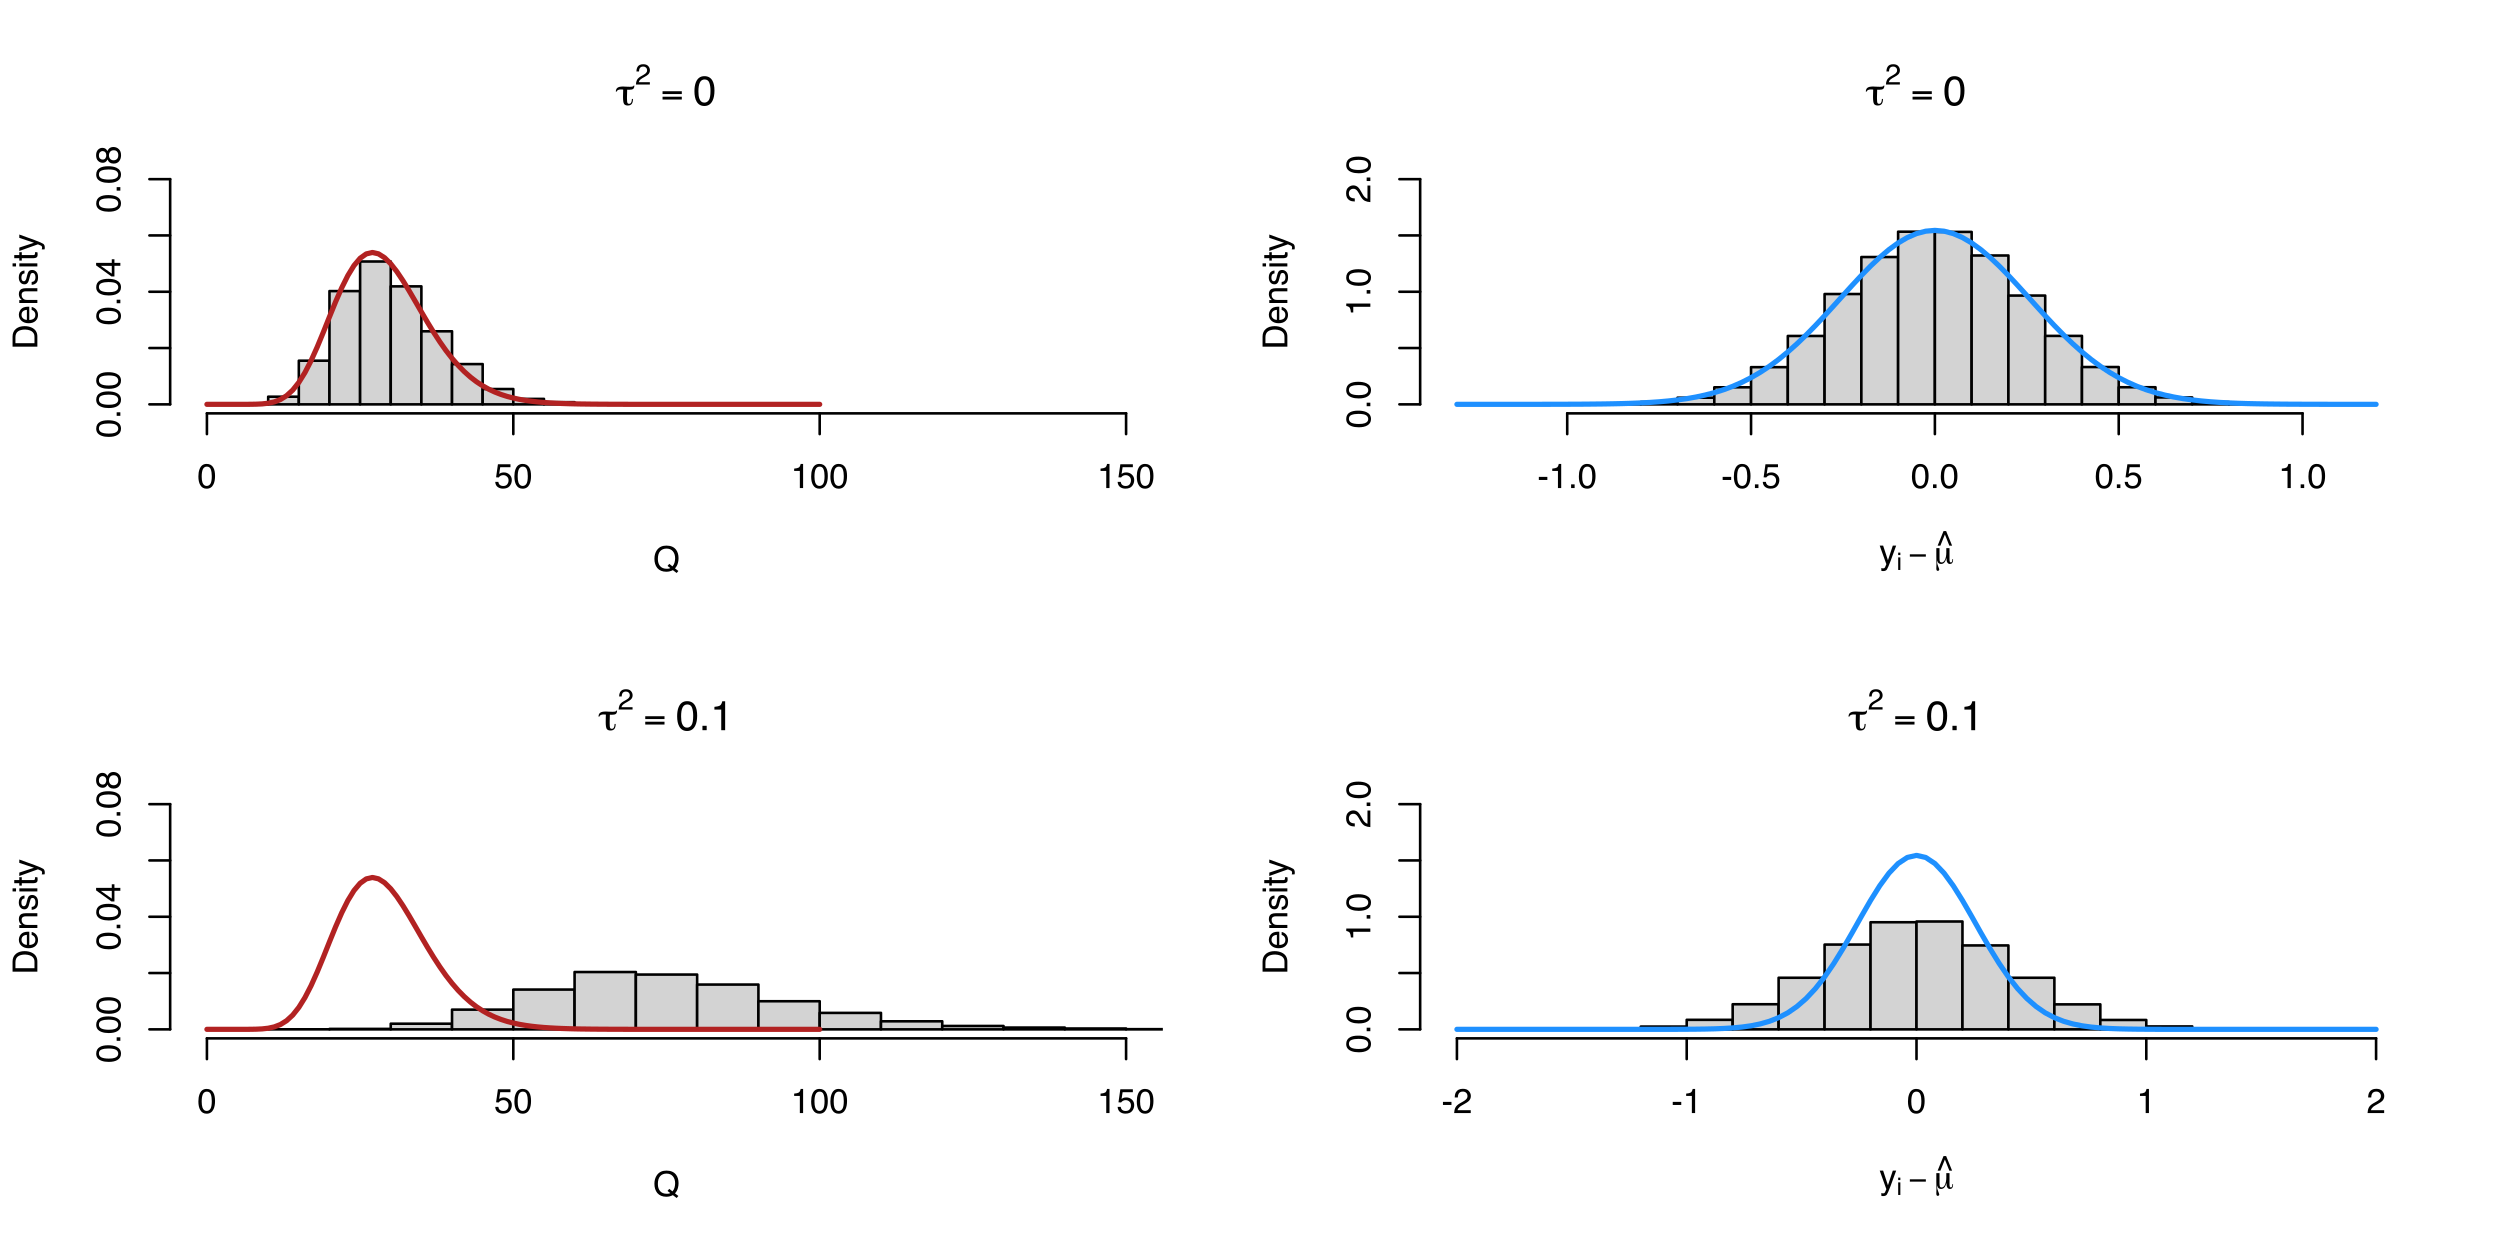 <?xml version="1.0" encoding="UTF-8"?>
<svg xmlns="http://www.w3.org/2000/svg" xmlns:xlink="http://www.w3.org/1999/xlink" width="720pt" height="360pt" viewBox="0 0 720 360" version="1.1">
<defs>
<g>
<symbol overflow="visible" id="glyph0-0">
<path style="stroke:none;" d="M 0.594 2.109 L 0.594 -8.422 L 6.578 -8.422 L 6.578 2.109 Z M 1.266 1.453 L 5.906 1.453 L 5.906 -7.75 L 1.266 -7.75 Z M 1.266 1.453 "/>
</symbol>
<symbol overflow="visible" id="glyph0-1">
<path style="stroke:none;" d="M 2.984 -4.453 C 2.984 -4.391 2.984 -4.301 2.984 -4.188 C 2.953 -3.332 2.938 -2.719 2.938 -2.344 L 2.938 -1.953 C 2.938 -1.266 2.977 -0.832 3.062 -0.656 C 3.145 -0.477 3.297 -0.391 3.516 -0.391 C 3.785 -0.391 3.988 -0.5 4.125 -0.719 C 4.27 -0.945 4.348 -1.305 4.359 -1.797 L 4.656 -1.797 L 4.656 -1.75 C 4.656 -1.125 4.535 -0.66 4.297 -0.359 C 4.055 -0.055 3.688 0.094 3.188 0.094 C 2.676 0.094 2.316 -0.051 2.109 -0.344 C 1.898 -0.645 1.797 -1.32 1.797 -2.375 C 1.797 -2.531 1.801 -2.797 1.812 -3.172 C 1.82 -3.555 1.832 -3.992 1.844 -4.484 C 1.832 -4.484 1.805 -4.488 1.766 -4.5 C 1.473 -4.52 1.27 -4.531 1.156 -4.531 C 0.82 -4.531 0.551 -4.473 0.344 -4.359 C 0.133 -4.254 0.008 -4.102 -0.031 -3.906 L -0.281 -3.906 C -0.258 -4.438 -0.094 -4.812 0.219 -5.031 C 0.531 -5.258 1.066 -5.375 1.828 -5.375 C 2.023 -5.375 2.332 -5.359 2.75 -5.328 C 3.176 -5.305 3.504 -5.297 3.734 -5.297 C 4.098 -5.297 4.367 -5.32 4.547 -5.375 C 4.734 -5.438 4.828 -5.52 4.828 -5.625 L 4.828 -5.641 L 5.062 -5.641 C 5.062 -5.203 4.953 -4.891 4.734 -4.703 C 4.516 -4.523 4.125 -4.438 3.562 -4.438 C 3.445 -4.438 3.266 -4.441 3.016 -4.453 Z M 2.984 -4.453 "/>
</symbol>
<symbol overflow="visible" id="glyph0-2">
<path style="stroke:none;" d="M 6.062 -1.625 L 0.516 -1.625 L 0.516 -2.438 L 6.062 -2.438 Z M 6.062 -3.203 L 0.516 -3.203 L 0.516 -4.016 L 6.062 -4.016 Z M 6.062 -3.203 "/>
</symbol>
<symbol overflow="visible" id="glyph1-0">
<path style="stroke:none;" d="M 0.266 0 L 0.266 -6 L 5.031 -6 L 5.031 0 Z M 4.281 -0.75 L 4.281 -5.25 L 1.016 -5.25 L 1.016 -0.75 Z M 4.281 -0.75 "/>
</symbol>
<symbol overflow="visible" id="glyph1-1">
<path style="stroke:none;" d="M 0.266 0 C 0.285 -0.5 0.383 -0.938 0.562 -1.312 C 0.75 -1.688 1.102 -2.023 1.625 -2.328 L 2.422 -2.781 C 2.766 -2.988 3.008 -3.164 3.156 -3.312 C 3.375 -3.531 3.484 -3.785 3.484 -4.078 C 3.484 -4.422 3.379 -4.691 3.172 -4.891 C 2.973 -5.086 2.707 -5.188 2.375 -5.188 C 1.863 -5.188 1.516 -5 1.328 -4.625 C 1.223 -4.414 1.164 -4.129 1.156 -3.766 L 0.406 -3.766 C 0.414 -4.273 0.508 -4.691 0.688 -5.016 C 1 -5.578 1.562 -5.859 2.375 -5.859 C 3.039 -5.859 3.523 -5.676 3.828 -5.312 C 4.141 -4.957 4.297 -4.555 4.297 -4.109 C 4.297 -3.641 4.133 -3.242 3.812 -2.922 C 3.613 -2.723 3.27 -2.488 2.781 -2.219 L 2.219 -1.906 C 1.957 -1.758 1.75 -1.617 1.594 -1.484 C 1.32 -1.242 1.148 -0.977 1.078 -0.688 L 4.281 -0.688 L 4.281 0 Z M 0.266 0 "/>
</symbol>
<symbol overflow="visible" id="glyph2-0">
<path style="stroke:none;" d="M 0.391 0 L 0.391 -8.578 L 7.188 -8.578 L 7.188 0 Z M 6.109 -1.078 L 6.109 -7.5 L 1.453 -7.5 L 1.453 -1.078 Z M 6.109 -1.078 "/>
</symbol>
<symbol overflow="visible" id="glyph2-1">
<path style="stroke:none;" d="M 3.234 -8.359 C 4.316 -8.359 5.098 -7.91 5.578 -7.016 C 5.953 -6.328 6.141 -5.383 6.141 -4.188 C 6.141 -3.051 5.969 -2.113 5.625 -1.375 C 5.133 -0.301 4.336 0.234 3.234 0.234 C 2.223 0.234 1.473 -0.203 0.984 -1.078 C 0.578 -1.805 0.375 -2.785 0.375 -4.016 C 0.375 -4.961 0.492 -5.773 0.734 -6.453 C 1.203 -7.723 2.035 -8.359 3.234 -8.359 Z M 3.219 -0.734 C 3.758 -0.734 4.191 -0.973 4.516 -1.453 C 4.836 -1.93 5 -2.832 5 -4.156 C 5 -5.102 4.883 -5.879 4.656 -6.484 C 4.426 -7.098 3.973 -7.406 3.297 -7.406 C 2.68 -7.406 2.227 -7.113 1.938 -6.531 C 1.656 -5.957 1.516 -5.102 1.516 -3.969 C 1.516 -3.113 1.602 -2.43 1.781 -1.922 C 2.062 -1.129 2.539 -0.734 3.219 -0.734 Z M 3.219 -0.734 "/>
</symbol>
<symbol overflow="visible" id="glyph2-2">
<path style="stroke:none;" d="M 1.016 -1.266 L 2.234 -1.266 L 2.234 0 L 1.016 0 Z M 1.016 -1.266 "/>
</symbol>
<symbol overflow="visible" id="glyph2-3">
<path style="stroke:none;" d="M 1.141 -5.922 L 1.141 -6.719 C 1.898 -6.789 2.43 -6.914 2.734 -7.094 C 3.035 -7.27 3.258 -7.68 3.406 -8.328 L 4.234 -8.328 L 4.234 0 L 3.109 0 L 3.109 -5.922 Z M 1.141 -5.922 "/>
</symbol>
<symbol overflow="visible" id="glyph3-0">
<path style="stroke:none;" d="M 0.328 0 L 0.328 -7.141 L 5.984 -7.141 L 5.984 0 Z M 5.094 -0.891 L 5.094 -6.25 L 1.219 -6.25 L 1.219 -0.891 Z M 5.094 -0.891 "/>
</symbol>
<symbol overflow="visible" id="glyph3-1">
<path style="stroke:none;" d="M 7.297 -0.016 L 6.797 0.562 L 5.703 -0.266 C 5.43 -0.117 5.141 -0.004 4.828 0.078 C 4.523 0.16 4.191 0.203 3.828 0.203 C 2.711 0.203 1.844 -0.156 1.219 -0.875 C 0.664 -1.582 0.391 -2.469 0.391 -3.531 C 0.391 -4.5 0.629 -5.328 1.109 -6.016 C 1.723 -6.891 2.633 -7.328 3.844 -7.328 C 5.102 -7.328 6.035 -6.926 6.641 -6.125 C 7.109 -5.488 7.344 -4.676 7.344 -3.688 C 7.344 -3.227 7.285 -2.785 7.172 -2.359 C 7.004 -1.711 6.719 -1.188 6.312 -0.781 Z M 3.938 -0.656 C 4.145 -0.656 4.332 -0.664 4.5 -0.688 C 4.676 -0.719 4.832 -0.773 4.969 -0.859 L 4.172 -1.469 L 4.672 -2.078 L 5.594 -1.344 C 5.895 -1.688 6.098 -2.066 6.203 -2.484 C 6.305 -2.898 6.359 -3.297 6.359 -3.672 C 6.359 -4.516 6.141 -5.191 5.703 -5.703 C 5.266 -6.211 4.66 -6.469 3.891 -6.469 C 3.117 -6.469 2.508 -6.223 2.062 -5.734 C 1.613 -5.242 1.391 -4.488 1.391 -3.469 C 1.391 -2.613 1.602 -1.93 2.031 -1.422 C 2.469 -0.91 3.102 -0.656 3.938 -0.656 Z M 3.938 -0.656 "/>
</symbol>
<symbol overflow="visible" id="glyph3-2">
<path style="stroke:none;" d="M 2.688 -6.953 C 3.594 -6.953 4.242 -6.582 4.641 -5.844 C 4.953 -5.27 5.109 -4.484 5.109 -3.484 C 5.109 -2.547 4.969 -1.766 4.688 -1.141 C 4.281 -0.254 3.613 0.188 2.688 0.188 C 1.852 0.188 1.234 -0.176 0.828 -0.906 C 0.484 -1.508 0.312 -2.32 0.312 -3.344 C 0.312 -4.133 0.414 -4.812 0.625 -5.375 C 1 -6.426 1.688 -6.953 2.688 -6.953 Z M 2.688 -0.609 C 3.133 -0.609 3.492 -0.805 3.766 -1.203 C 4.035 -1.609 4.172 -2.359 4.172 -3.453 C 4.172 -4.242 4.07 -4.895 3.875 -5.406 C 3.688 -5.914 3.312 -6.172 2.75 -6.172 C 2.227 -6.172 1.848 -5.926 1.609 -5.438 C 1.379 -4.957 1.266 -4.25 1.266 -3.312 C 1.266 -2.594 1.336 -2.02 1.484 -1.594 C 1.723 -0.938 2.125 -0.609 2.688 -0.609 Z M 2.688 -0.609 "/>
</symbol>
<symbol overflow="visible" id="glyph3-3">
<path style="stroke:none;" d="M 1.234 -1.781 C 1.285 -1.281 1.516 -0.93 1.922 -0.734 C 2.129 -0.641 2.367 -0.594 2.641 -0.594 C 3.16 -0.594 3.547 -0.754 3.797 -1.078 C 4.047 -1.41 4.172 -1.781 4.172 -2.188 C 4.172 -2.676 4.02 -3.051 3.719 -3.312 C 3.426 -3.582 3.07 -3.719 2.656 -3.719 C 2.352 -3.719 2.094 -3.656 1.875 -3.531 C 1.664 -3.414 1.484 -3.254 1.328 -3.047 L 0.578 -3.094 L 1.109 -6.844 L 4.719 -6.844 L 4.719 -6 L 1.766 -6 L 1.469 -4.062 C 1.625 -4.188 1.773 -4.281 1.922 -4.344 C 2.18 -4.445 2.484 -4.5 2.828 -4.5 C 3.461 -4.5 4 -4.289 4.438 -3.875 C 4.883 -3.469 5.109 -2.945 5.109 -2.312 C 5.109 -1.656 4.906 -1.078 4.5 -0.578 C 4.094 -0.078 3.445 0.172 2.562 0.172 C 1.988 0.172 1.484 0.016 1.047 -0.297 C 0.617 -0.617 0.379 -1.113 0.328 -1.781 Z M 1.234 -1.781 "/>
</symbol>
<symbol overflow="visible" id="glyph3-4">
<path style="stroke:none;" d="M 0.953 -4.922 L 0.953 -5.594 C 1.586 -5.656 2.031 -5.758 2.281 -5.906 C 2.531 -6.051 2.711 -6.395 2.828 -6.938 L 3.531 -6.938 L 3.531 0 L 2.594 0 L 2.594 -4.922 Z M 0.953 -4.922 "/>
</symbol>
<symbol overflow="visible" id="glyph3-5">
<path style="stroke:none;" d="M 3.891 -5.203 L 4.859 -5.203 C 4.734 -4.867 4.457 -4.109 4.031 -2.922 C 3.719 -2.023 3.453 -1.297 3.234 -0.734 C 2.734 0.598 2.379 1.41 2.172 1.703 C 1.961 1.992 1.609 2.141 1.109 2.141 C 0.984 2.141 0.883 2.133 0.812 2.125 C 0.75 2.113 0.672 2.094 0.578 2.062 L 0.578 1.266 C 0.723 1.305 0.828 1.332 0.891 1.344 C 0.961 1.352 1.023 1.359 1.078 1.359 C 1.242 1.359 1.363 1.332 1.438 1.281 C 1.52 1.227 1.586 1.16 1.641 1.078 C 1.648 1.055 1.703 0.926 1.797 0.688 C 1.898 0.445 1.977 0.27 2.031 0.156 L 0.109 -5.203 L 1.094 -5.203 L 2.484 -0.969 Z M 2.484 -5.328 Z M 2.484 -5.328 "/>
</symbol>
<symbol overflow="visible" id="glyph3-6">
<path style="stroke:none;" d="M 3.031 -7.141 L 4.75 -2.938 L 3.953 -2.938 L 2.672 -6.156 L 1.375 -2.938 L 0.578 -2.938 L 2.281 -7.141 Z M 3.031 -7.141 "/>
</symbol>
<symbol overflow="visible" id="glyph3-7">
<path style="stroke:none;" d="M 0.406 -3.219 L 2.859 -3.219 L 2.859 -2.328 L 0.406 -2.328 Z M 0.406 -3.219 "/>
</symbol>
<symbol overflow="visible" id="glyph3-8">
<path style="stroke:none;" d="M 0.844 -1.062 L 1.859 -1.062 L 1.859 0 L 0.844 0 Z M 0.844 -1.062 "/>
</symbol>
<symbol overflow="visible" id="glyph3-9">
<path style="stroke:none;" d="M 0.312 0 C 0.344 -0.602 0.461 -1.125 0.672 -1.562 C 0.891 -2.008 1.312 -2.414 1.938 -2.781 L 2.875 -3.312 C 3.289 -3.551 3.582 -3.758 3.75 -3.938 C 4.02 -4.207 4.156 -4.516 4.156 -4.859 C 4.156 -5.266 4.031 -5.586 3.781 -5.828 C 3.539 -6.066 3.219 -6.188 2.812 -6.188 C 2.219 -6.188 1.805 -5.957 1.578 -5.5 C 1.453 -5.258 1.383 -4.922 1.375 -4.484 L 0.484 -4.484 C 0.492 -5.098 0.602 -5.594 0.812 -5.969 C 1.195 -6.645 1.867 -6.984 2.828 -6.984 C 3.617 -6.984 4.195 -6.766 4.562 -6.328 C 4.938 -5.898 5.125 -5.426 5.125 -4.906 C 5.125 -4.344 4.926 -3.863 4.531 -3.469 C 4.301 -3.238 3.895 -2.961 3.312 -2.641 L 2.656 -2.266 C 2.332 -2.086 2.082 -1.922 1.906 -1.766 C 1.582 -1.484 1.375 -1.172 1.281 -0.828 L 5.094 -0.828 L 5.094 0 Z M 0.312 0 "/>
</symbol>
<symbol overflow="visible" id="glyph4-0">
<path style="stroke:none;" d="M 0 -0.328 L -7.141 -0.328 L -7.141 -5.984 L 0 -5.984 Z M -0.891 -5.094 L -6.25 -5.094 L -6.25 -1.219 L -0.891 -1.219 Z M -0.891 -5.094 "/>
</symbol>
<symbol overflow="visible" id="glyph4-1">
<path style="stroke:none;" d="M -0.828 -3.5 C -0.828 -3.82 -0.859 -4.094 -0.922 -4.312 C -1.055 -4.688 -1.301 -4.992 -1.656 -5.234 C -1.945 -5.422 -2.316 -5.555 -2.766 -5.641 C -3.035 -5.691 -3.285 -5.719 -3.516 -5.719 C -4.398 -5.719 -5.086 -5.539 -5.578 -5.188 C -6.066 -4.832 -6.312 -4.266 -6.312 -3.484 L -6.312 -1.781 L -0.828 -1.781 Z M -7.141 -0.797 L -7.141 -3.688 C -7.141 -4.676 -6.789 -5.441 -6.094 -5.984 C -5.469 -6.461 -4.66 -6.703 -3.672 -6.703 C -2.922 -6.703 -2.238 -6.562 -1.625 -6.281 C -0.539 -5.77 0 -4.906 0 -3.688 L 0 -0.797 Z M -7.141 -0.797 "/>
</symbol>
<symbol overflow="visible" id="glyph4-2">
<path style="stroke:none;" d="M -5.328 -2.812 C -5.328 -3.176 -5.238 -3.531 -5.062 -3.875 C -4.883 -4.227 -4.66 -4.492 -4.391 -4.672 C -4.129 -4.848 -3.82 -4.969 -3.469 -5.031 C -3.227 -5.082 -2.848 -5.109 -2.328 -5.109 L -2.328 -1.281 C -1.797 -1.301 -1.367 -1.426 -1.047 -1.656 C -0.734 -1.895 -0.578 -2.258 -0.578 -2.75 C -0.578 -3.207 -0.727 -3.57 -1.031 -3.844 C -1.195 -4 -1.398 -4.109 -1.641 -4.172 L -1.641 -5.031 C -1.441 -5.008 -1.223 -4.93 -0.984 -4.797 C -0.754 -4.672 -0.566 -4.531 -0.422 -4.375 C -0.16 -4.102 0.016 -3.773 0.109 -3.391 C 0.16 -3.18 0.188 -2.941 0.188 -2.672 C 0.188 -2.023 -0.047 -1.473 -0.516 -1.016 C -0.992 -0.566 -1.656 -0.344 -2.5 -0.344 C -3.332 -0.344 -4.008 -0.566 -4.531 -1.016 C -5.062 -1.473 -5.328 -2.07 -5.328 -2.812 Z M -3.016 -4.203 C -3.398 -4.172 -3.703 -4.086 -3.922 -3.953 C -4.348 -3.711 -4.562 -3.312 -4.562 -2.75 C -4.562 -2.352 -4.414 -2.02 -4.125 -1.75 C -3.832 -1.477 -3.461 -1.332 -3.016 -1.312 Z M -5.328 -2.719 Z M -5.328 -2.719 "/>
</symbol>
<symbol overflow="visible" id="glyph4-3">
<path style="stroke:none;" d="M -5.203 -0.641 L -5.203 -1.469 L -4.469 -1.469 C -4.77 -1.719 -4.988 -1.977 -5.125 -2.25 C -5.258 -2.531 -5.328 -2.836 -5.328 -3.172 C -5.328 -3.91 -5.066 -4.41 -4.547 -4.672 C -4.266 -4.816 -3.863 -4.891 -3.344 -4.891 L 0 -4.891 L 0 -4 L -3.281 -4 C -3.594 -4 -3.848 -3.953 -4.047 -3.859 C -4.367 -3.703 -4.531 -3.422 -4.531 -3.016 C -4.531 -2.805 -4.508 -2.633 -4.469 -2.5 C -4.395 -2.258 -4.254 -2.047 -4.047 -1.859 C -3.867 -1.711 -3.688 -1.617 -3.5 -1.578 C -3.32 -1.535 -3.062 -1.516 -2.719 -1.516 L 0 -1.516 L 0 -0.641 Z M -5.328 -2.703 Z M -5.328 -2.703 "/>
</symbol>
<symbol overflow="visible" id="glyph4-4">
<path style="stroke:none;" d="M -1.641 -1.156 C -1.348 -1.188 -1.125 -1.258 -0.969 -1.375 C -0.688 -1.594 -0.547 -1.977 -0.547 -2.531 C -0.547 -2.852 -0.613 -3.133 -0.75 -3.375 C -0.895 -3.625 -1.113 -3.75 -1.406 -3.75 C -1.625 -3.75 -1.797 -3.648 -1.922 -3.453 C -1.984 -3.328 -2.062 -3.078 -2.156 -2.703 L -2.344 -2.016 C -2.445 -1.566 -2.566 -1.238 -2.703 -1.031 C -2.941 -0.656 -3.27 -0.469 -3.688 -0.469 C -4.176 -0.469 -4.57 -0.645 -4.875 -1 C -5.188 -1.352 -5.344 -1.832 -5.344 -2.438 C -5.344 -3.219 -5.113 -3.781 -4.656 -4.125 C -4.363 -4.344 -4.047 -4.445 -3.703 -4.438 L -3.703 -3.609 C -3.898 -3.598 -4.082 -3.531 -4.25 -3.406 C -4.477 -3.207 -4.594 -2.859 -4.594 -2.359 C -4.594 -2.023 -4.531 -1.773 -4.406 -1.609 C -4.281 -1.441 -4.113 -1.359 -3.906 -1.359 C -3.676 -1.359 -3.492 -1.469 -3.359 -1.688 C -3.273 -1.82 -3.203 -2.016 -3.141 -2.266 L -3 -2.844 C -2.852 -3.469 -2.707 -3.891 -2.562 -4.109 C -2.332 -4.441 -1.977 -4.609 -1.5 -4.609 C -1.039 -4.609 -0.641 -4.43 -0.297 -4.078 C 0.035 -3.734 0.203 -3.203 0.203 -2.484 C 0.203 -1.711 0.023 -1.164 -0.328 -0.844 C -0.68 -0.52 -1.117 -0.348 -1.641 -0.328 Z M -5.328 -2.453 Z M -5.328 -2.453 "/>
</symbol>
<symbol overflow="visible" id="glyph4-5">
<path style="stroke:none;" d="M -5.188 -0.641 L -5.188 -1.531 L 0 -1.531 L 0 -0.641 Z M -7.141 -0.641 L -7.141 -1.531 L -6.141 -1.531 L -6.141 -0.641 Z M -7.141 -0.641 "/>
</symbol>
<symbol overflow="visible" id="glyph4-6">
<path style="stroke:none;" d="M -6.656 -0.812 L -6.656 -1.703 L -5.203 -1.703 L -5.203 -2.531 L -4.484 -2.531 L -4.484 -1.703 L -1.094 -1.703 C -0.914 -1.703 -0.797 -1.766 -0.734 -1.891 C -0.691 -1.953 -0.672 -2.062 -0.672 -2.219 C -0.672 -2.258 -0.672 -2.305 -0.672 -2.359 C -0.68 -2.41 -0.688 -2.469 -0.688 -2.531 L 0 -2.531 C 0.031 -2.426 0.051 -2.32 0.062 -2.219 C 0.07 -2.113 0.078 -1.992 0.078 -1.859 C 0.078 -1.453 -0.023 -1.176 -0.234 -1.031 C -0.441 -0.883 -0.711 -0.812 -1.047 -0.812 L -4.484 -0.812 L -4.484 -0.109 L -5.203 -0.109 L -5.203 -0.812 Z M -6.656 -0.812 "/>
</symbol>
<symbol overflow="visible" id="glyph4-7">
<path style="stroke:none;" d="M -5.203 -3.891 L -5.203 -4.859 C -4.867 -4.734 -4.109 -4.457 -2.922 -4.031 C -2.023 -3.719 -1.297 -3.453 -0.734 -3.234 C 0.598 -2.734 1.41 -2.379 1.703 -2.172 C 1.992 -1.961 2.141 -1.609 2.141 -1.109 C 2.141 -0.984 2.133 -0.883 2.125 -0.812 C 2.113 -0.75 2.094 -0.672 2.062 -0.578 L 1.266 -0.578 C 1.305 -0.723 1.332 -0.828 1.344 -0.891 C 1.352 -0.961 1.359 -1.023 1.359 -1.078 C 1.359 -1.242 1.332 -1.363 1.281 -1.438 C 1.227 -1.52 1.16 -1.586 1.078 -1.641 C 1.055 -1.648 0.926 -1.703 0.688 -1.797 C 0.445 -1.898 0.27 -1.977 0.156 -2.031 L -5.203 -0.109 L -5.203 -1.094 L -0.969 -2.484 Z M -5.328 -2.484 Z M -5.328 -2.484 "/>
</symbol>
<symbol overflow="visible" id="glyph4-8">
<path style="stroke:none;" d="M -6.953 -2.688 C -6.953 -3.594 -6.582 -4.242 -5.844 -4.641 C -5.27 -4.953 -4.484 -5.109 -3.484 -5.109 C -2.547 -5.109 -1.766 -4.969 -1.141 -4.688 C -0.254 -4.281 0.188 -3.613 0.188 -2.688 C 0.188 -1.852 -0.176 -1.234 -0.906 -0.828 C -1.508 -0.484 -2.32 -0.312 -3.344 -0.312 C -4.133 -0.312 -4.812 -0.414 -5.375 -0.625 C -6.426 -1 -6.953 -1.688 -6.953 -2.688 Z M -0.609 -2.688 C -0.609 -3.133 -0.805 -3.492 -1.203 -3.766 C -1.609 -4.035 -2.359 -4.172 -3.453 -4.172 C -4.242 -4.172 -4.895 -4.07 -5.406 -3.875 C -5.914 -3.688 -6.172 -3.312 -6.172 -2.75 C -6.172 -2.227 -5.926 -1.848 -5.438 -1.609 C -4.957 -1.379 -4.25 -1.266 -3.312 -1.266 C -2.594 -1.266 -2.02 -1.336 -1.594 -1.484 C -0.938 -1.723 -0.609 -2.125 -0.609 -2.688 Z M -0.609 -2.688 "/>
</symbol>
<symbol overflow="visible" id="glyph4-9">
<path style="stroke:none;" d="M -1.062 -0.844 L -1.062 -1.859 L 0 -1.859 L 0 -0.844 Z M -1.062 -0.844 "/>
</symbol>
<symbol overflow="visible" id="glyph4-10">
<path style="stroke:none;" d="M -2.469 -3.297 L -5.625 -3.297 L -2.469 -1.062 Z M 0 -3.312 L -1.703 -3.312 L -1.703 -0.25 L -2.562 -0.25 L -6.984 -3.438 L -6.984 -4.172 L -2.469 -4.172 L -2.469 -5.203 L -1.703 -5.203 L -1.703 -4.172 L 0 -4.172 Z M 0 -3.312 "/>
</symbol>
<symbol overflow="visible" id="glyph4-11">
<path style="stroke:none;" d="M -4.047 -2.703 C -4.047 -3.086 -4.148 -3.391 -4.359 -3.609 C -4.578 -3.828 -4.836 -3.938 -5.141 -3.938 C -5.398 -3.938 -5.633 -3.832 -5.844 -3.625 C -6.062 -3.414 -6.172 -3.098 -6.172 -2.672 C -6.172 -2.254 -6.062 -1.953 -5.844 -1.766 C -5.633 -1.578 -5.383 -1.484 -5.094 -1.484 C -4.758 -1.484 -4.5 -1.602 -4.312 -1.844 C -4.133 -2.094 -4.047 -2.379 -4.047 -2.703 Z M -0.594 -2.766 C -0.594 -3.172 -0.703 -3.504 -0.922 -3.766 C -1.141 -4.035 -1.469 -4.172 -1.906 -4.172 C -2.352 -4.172 -2.691 -4.031 -2.922 -3.75 C -3.16 -3.477 -3.281 -3.129 -3.281 -2.703 C -3.281 -2.285 -3.16 -1.941 -2.922 -1.672 C -2.68 -1.41 -2.352 -1.281 -1.938 -1.281 C -1.57 -1.281 -1.254 -1.398 -0.984 -1.641 C -0.723 -1.879 -0.594 -2.254 -0.594 -2.766 Z M -3.703 -1.516 C -3.805 -1.273 -3.93 -1.086 -4.078 -0.953 C -4.336 -0.691 -4.672 -0.562 -5.078 -0.562 C -5.598 -0.562 -6.047 -0.75 -6.422 -1.125 C -6.797 -1.5 -6.984 -2.031 -6.984 -2.719 C -6.984 -3.395 -6.805 -3.922 -6.453 -4.297 C -6.098 -4.672 -5.688 -4.859 -5.219 -4.859 C -4.781 -4.859 -4.43 -4.75 -4.172 -4.531 C -4.016 -4.406 -3.863 -4.211 -3.719 -3.953 C -3.582 -4.242 -3.43 -4.473 -3.266 -4.641 C -2.941 -4.953 -2.52 -5.109 -2 -5.109 C -1.383 -5.109 -0.863 -4.898 -0.438 -4.484 C -0.008 -4.078 0.203 -3.492 0.203 -2.734 C 0.203 -2.055 0.02 -1.484 -0.344 -1.016 C -0.719 -0.555 -1.254 -0.328 -1.953 -0.328 C -2.367 -0.328 -2.723 -0.426 -3.016 -0.625 C -3.316 -0.82 -3.547 -1.117 -3.703 -1.516 Z M -3.703 -1.516 "/>
</symbol>
<symbol overflow="visible" id="glyph4-12">
<path style="stroke:none;" d="M -4.922 -0.953 L -5.594 -0.953 C -5.656 -1.586 -5.758 -2.031 -5.906 -2.281 C -6.051 -2.531 -6.395 -2.711 -6.938 -2.828 L -6.938 -3.531 L 0 -3.531 L 0 -2.594 L -4.922 -2.594 Z M -4.922 -0.953 "/>
</symbol>
<symbol overflow="visible" id="glyph4-13">
<path style="stroke:none;" d="M 0 -0.312 C -0.602 -0.344 -1.125 -0.461 -1.562 -0.672 C -2.008 -0.891 -2.414 -1.312 -2.781 -1.938 L -3.312 -2.875 C -3.551 -3.289 -3.758 -3.582 -3.938 -3.75 C -4.207 -4.02 -4.516 -4.156 -4.859 -4.156 C -5.266 -4.156 -5.586 -4.031 -5.828 -3.781 C -6.066 -3.539 -6.188 -3.219 -6.188 -2.812 C -6.188 -2.219 -5.957 -1.805 -5.5 -1.578 C -5.258 -1.453 -4.922 -1.383 -4.484 -1.375 L -4.484 -0.484 C -5.098 -0.492 -5.594 -0.602 -5.969 -0.812 C -6.645 -1.195 -6.984 -1.867 -6.984 -2.828 C -6.984 -3.617 -6.766 -4.195 -6.328 -4.562 C -5.898 -4.938 -5.426 -5.125 -4.906 -5.125 C -4.344 -5.125 -3.863 -4.926 -3.469 -4.531 C -3.238 -4.301 -2.961 -3.895 -2.641 -3.312 L -2.266 -2.656 C -2.086 -2.332 -1.922 -2.082 -1.766 -1.906 C -1.484 -1.582 -1.172 -1.375 -0.828 -1.281 L -0.828 -5.094 L 0 -5.094 Z M 0 -0.312 "/>
</symbol>
<symbol overflow="visible" id="glyph5-0">
<path style="stroke:none;" d="M 0.219 0 L 0.219 -5 L 4.188 -5 L 4.188 0 Z M 3.562 -0.625 L 3.562 -4.375 L 0.844 -4.375 L 0.844 -0.625 Z M 3.562 -0.625 "/>
</symbol>
<symbol overflow="visible" id="glyph5-1">
<path style="stroke:none;" d="M 0.453 -3.625 L 1.078 -3.625 L 1.078 0 L 0.453 0 Z M 0.453 -5 L 1.078 -5 L 1.078 -4.297 L 0.453 -4.297 Z M 0.453 -5 "/>
</symbol>
<symbol overflow="visible" id="glyph6-0">
<path style="stroke:none;" d="M 0.5 1.766 L 0.5 -7.016 L 5.469 -7.016 L 5.469 1.766 Z M 1.047 1.203 L 4.922 1.203 L 4.922 -6.453 L 1.047 -6.453 Z M 1.047 1.203 "/>
</symbol>
<symbol overflow="visible" id="glyph6-1">
<path style="stroke:none;" d="M 5.031 -2.016 L 0.422 -2.016 L 0.422 -2.688 L 5.031 -2.688 Z M 5.031 -2.016 "/>
</symbol>
<symbol overflow="visible" id="glyph6-2">
<path style="stroke:none;" d="M 1.656 -1.516 C 1.656 -1.055 1.695 -0.742 1.781 -0.578 C 1.875 -0.422 2.039 -0.344 2.281 -0.344 C 2.664 -0.344 2.984 -0.609 3.234 -1.141 C 3.484 -1.672 3.609 -2.348 3.609 -3.172 L 3.609 -4.469 L 4.531 -4.469 L 4.531 -1.203 C 4.531 -0.91 4.562 -0.691 4.625 -0.547 C 4.688 -0.41 4.781 -0.344 4.906 -0.344 C 5.051 -0.344 5.16 -0.41 5.234 -0.547 C 5.305 -0.68 5.344 -0.883 5.344 -1.156 L 5.344 -1.297 L 5.547 -1.297 C 5.547 -1.266 5.547 -1.234 5.547 -1.203 C 5.555 -1.172 5.562 -1.129 5.562 -1.078 C 5.562 -0.703 5.477 -0.41 5.312 -0.203 C 5.156 -0.004 4.938 0.094 4.656 0.094 C 4.32 0.094 4.07 -0.047 3.906 -0.328 C 3.738 -0.617 3.648 -1.051 3.641 -1.625 C 3.492 -1.031 3.289 -0.594 3.031 -0.312 C 2.781 -0.039 2.461 0.094 2.078 0.094 C 1.785 0.094 1.539 0.004 1.344 -0.172 C 1.156 -0.348 1.023 -0.602 0.953 -0.938 C 0.941 -0.875 0.938 -0.781 0.938 -0.656 C 0.938 -0.238 1.039 0.223 1.25 0.734 C 1.469 1.254 1.578 1.562 1.578 1.656 C 1.578 1.789 1.535 1.895 1.453 1.969 C 1.379 2.039 1.281 2.078 1.156 2.078 C 1 2.078 0.891 2.02 0.828 1.906 C 0.766 1.801 0.734 1.629 0.734 1.391 C 0.734 1.328 0.738 1.133 0.75 0.812 C 0.758 0.488 0.766 0.191 0.766 -0.078 C 0.766 -0.316 0.758 -0.648 0.75 -1.078 C 0.738 -1.516 0.734 -1.832 0.734 -2.031 L 0.734 -4.469 L 1.656 -4.469 Z M 1.656 -1.516 "/>
</symbol>
</g>
<clipPath id="clip1">
  <path d="M 324 296 L 334.902 296 L 334.902 297 L 324 297 Z M 324 296 "/>
</clipPath>
<clipPath id="clip2">
  <path d="M 323 296 L 334.902 296 L 334.902 297 L 323 297 Z M 323 296 "/>
</clipPath>
</defs>
<g id="surface164">
<rect x="0" y="0" width="720" height="360" style="fill:rgb(100%,100%,100%);fill-opacity:1;stroke:none;"/>
<g style="fill:rgb(0%,0%,0%);fill-opacity:1;">
  <use xlink:href="#glyph0-1" x="177.633" y="30.293"/>
</g>
<g style="fill:rgb(0%,0%,0%);fill-opacity:1;">
  <use xlink:href="#glyph1-1" x="182.879" y="24.355"/>
</g>
<g style="fill:rgb(0%,0%,0%);fill-opacity:1;">
  <use xlink:href="#glyph0-2" x="190.297" y="30.293"/>
</g>
<g style="fill:rgb(0%,0%,0%);fill-opacity:1;">
  <use xlink:href="#glyph2-1" x="199.625" y="30.293"/>
</g>
<g style="fill:rgb(0%,0%,0%);fill-opacity:1;">
  <use xlink:href="#glyph3-1" x="188.078" y="164.461"/>
</g>
<g style="fill:rgb(0%,0%,0%);fill-opacity:1;">
  <use xlink:href="#glyph4-1" x="10.758" y="100.629"/>
  <use xlink:href="#glyph4-2" x="10.758" y="93.436"/>
  <use xlink:href="#glyph4-3" x="10.758" y="87.897"/>
  <use xlink:href="#glyph4-4" x="10.758" y="82.358"/>
  <use xlink:href="#glyph4-5" x="10.758" y="77.378"/>
  <use xlink:href="#glyph4-6" x="10.758" y="75.165"/>
  <use xlink:href="#glyph4-7" x="10.758" y="72.398"/>
</g>
<path style="fill:none;stroke-width:0.75;stroke-linecap:round;stroke-linejoin:round;stroke:rgb(0%,0%,0%);stroke-opacity:1;stroke-miterlimit:10;" d="M 59.594 119.043 L 324.312 119.043 "/>
<path style="fill:none;stroke-width:0.75;stroke-linecap:round;stroke-linejoin:round;stroke:rgb(0%,0%,0%);stroke-opacity:1;stroke-miterlimit:10;" d="M 59.594 119.043 L 59.594 125.02 "/>
<path style="fill:none;stroke-width:0.75;stroke-linecap:round;stroke-linejoin:round;stroke:rgb(0%,0%,0%);stroke-opacity:1;stroke-miterlimit:10;" d="M 147.832 119.043 L 147.832 125.02 "/>
<path style="fill:none;stroke-width:0.75;stroke-linecap:round;stroke-linejoin:round;stroke:rgb(0%,0%,0%);stroke-opacity:1;stroke-miterlimit:10;" d="M 236.07 119.043 L 236.07 125.02 "/>
<path style="fill:none;stroke-width:0.75;stroke-linecap:round;stroke-linejoin:round;stroke:rgb(0%,0%,0%);stroke-opacity:1;stroke-miterlimit:10;" d="M 324.312 119.043 L 324.312 125.02 "/>
<g style="fill:rgb(0%,0%,0%);fill-opacity:1;">
  <use xlink:href="#glyph3-2" x="56.824" y="140.559"/>
</g>
<g style="fill:rgb(0%,0%,0%);fill-opacity:1;">
  <use xlink:href="#glyph3-3" x="142.293" y="140.559"/>
  <use xlink:href="#glyph3-2" x="147.832" y="140.559"/>
</g>
<g style="fill:rgb(0%,0%,0%);fill-opacity:1;">
  <use xlink:href="#glyph3-4" x="227.762" y="140.559"/>
  <use xlink:href="#glyph3-2" x="233.301" y="140.559"/>
  <use xlink:href="#glyph3-2" x="238.84" y="140.559"/>
</g>
<g style="fill:rgb(0%,0%,0%);fill-opacity:1;">
  <use xlink:href="#glyph3-4" x="316.004" y="140.559"/>
  <use xlink:href="#glyph3-3" x="321.543" y="140.559"/>
  <use xlink:href="#glyph3-2" x="327.082" y="140.559"/>
</g>
<path style="fill:none;stroke-width:0.75;stroke-linecap:round;stroke-linejoin:round;stroke:rgb(0%,0%,0%);stroke-opacity:1;stroke-miterlimit:10;" d="M 49.004 116.449 L 49.004 51.598 "/>
<path style="fill:none;stroke-width:0.75;stroke-linecap:round;stroke-linejoin:round;stroke:rgb(0%,0%,0%);stroke-opacity:1;stroke-miterlimit:10;" d="M 49.004 116.449 L 43.027 116.449 "/>
<path style="fill:none;stroke-width:0.75;stroke-linecap:round;stroke-linejoin:round;stroke:rgb(0%,0%,0%);stroke-opacity:1;stroke-miterlimit:10;" d="M 49.004 100.238 L 43.027 100.238 "/>
<path style="fill:none;stroke-width:0.75;stroke-linecap:round;stroke-linejoin:round;stroke:rgb(0%,0%,0%);stroke-opacity:1;stroke-miterlimit:10;" d="M 49.004 84.023 L 43.027 84.023 "/>
<path style="fill:none;stroke-width:0.75;stroke-linecap:round;stroke-linejoin:round;stroke:rgb(0%,0%,0%);stroke-opacity:1;stroke-miterlimit:10;" d="M 49.004 67.812 L 43.027 67.812 "/>
<path style="fill:none;stroke-width:0.75;stroke-linecap:round;stroke-linejoin:round;stroke:rgb(0%,0%,0%);stroke-opacity:1;stroke-miterlimit:10;" d="M 49.004 51.598 L 43.027 51.598 "/>
<g style="fill:rgb(0%,0%,0%);fill-opacity:1;">
  <use xlink:href="#glyph4-8" x="34.66" y="126.141"/>
  <use xlink:href="#glyph4-9" x="34.66" y="120.601"/>
  <use xlink:href="#glyph4-8" x="34.66" y="117.834"/>
  <use xlink:href="#glyph4-8" x="34.66" y="112.295"/>
</g>
<g style="fill:rgb(0%,0%,0%);fill-opacity:1;">
  <use xlink:href="#glyph4-8" x="34.66" y="93.715"/>
  <use xlink:href="#glyph4-9" x="34.66" y="88.176"/>
  <use xlink:href="#glyph4-8" x="34.66" y="85.408"/>
  <use xlink:href="#glyph4-10" x="34.66" y="79.869"/>
</g>
<g style="fill:rgb(0%,0%,0%);fill-opacity:1;">
  <use xlink:href="#glyph4-8" x="34.66" y="61.289"/>
  <use xlink:href="#glyph4-9" x="34.66" y="55.75"/>
  <use xlink:href="#glyph4-8" x="34.66" y="52.983"/>
  <use xlink:href="#glyph4-11" x="34.66" y="47.443"/>
</g>
<path style="fill-rule:nonzero;fill:rgb(82.745%,82.745%,82.745%);fill-opacity:1;stroke-width:0.75;stroke-linecap:round;stroke-linejoin:round;stroke:rgb(0%,0%,0%);stroke-opacity:1;stroke-miterlimit:10;" d="M 68.414 116.449 L 77.238 116.449 L 77.238 116.367 L 68.414 116.367 Z M 68.414 116.449 "/>
<path style="fill-rule:nonzero;fill:rgb(82.745%,82.745%,82.745%);fill-opacity:1;stroke-width:0.75;stroke-linecap:round;stroke-linejoin:round;stroke:rgb(0%,0%,0%);stroke-opacity:1;stroke-miterlimit:10;" d="M 77.238 116.449 L 86.062 116.449 L 86.062 114.246 L 77.238 114.246 Z M 77.238 116.449 "/>
<path style="fill-rule:nonzero;fill:rgb(82.745%,82.745%,82.745%);fill-opacity:1;stroke-width:0.75;stroke-linecap:round;stroke-linejoin:round;stroke:rgb(0%,0%,0%);stroke-opacity:1;stroke-miterlimit:10;" d="M 86.062 116.449 L 94.887 116.449 L 94.887 103.883 L 86.062 103.883 Z M 86.062 116.449 "/>
<path style="fill-rule:nonzero;fill:rgb(82.745%,82.745%,82.745%);fill-opacity:1;stroke-width:0.75;stroke-linecap:round;stroke-linejoin:round;stroke:rgb(0%,0%,0%);stroke-opacity:1;stroke-miterlimit:10;" d="M 94.887 116.449 L 103.711 116.449 L 103.711 83.828 L 94.887 83.828 Z M 94.887 116.449 "/>
<path style="fill-rule:nonzero;fill:rgb(82.745%,82.745%,82.745%);fill-opacity:1;stroke-width:0.75;stroke-linecap:round;stroke-linejoin:round;stroke:rgb(0%,0%,0%);stroke-opacity:1;stroke-miterlimit:10;" d="M 103.711 116.449 L 112.535 116.449 L 112.535 75.316 L 103.711 75.316 Z M 103.711 116.449 "/>
<path style="fill-rule:nonzero;fill:rgb(82.745%,82.745%,82.745%);fill-opacity:1;stroke-width:0.75;stroke-linecap:round;stroke-linejoin:round;stroke:rgb(0%,0%,0%);stroke-opacity:1;stroke-miterlimit:10;" d="M 112.535 116.449 L 121.359 116.449 L 121.359 82.465 L 112.535 82.465 Z M 112.535 116.449 "/>
<path style="fill-rule:nonzero;fill:rgb(82.745%,82.745%,82.745%);fill-opacity:1;stroke-width:0.75;stroke-linecap:round;stroke-linejoin:round;stroke:rgb(0%,0%,0%);stroke-opacity:1;stroke-miterlimit:10;" d="M 121.359 116.449 L 130.184 116.449 L 130.184 95.406 L 121.359 95.406 Z M 121.359 116.449 "/>
<path style="fill-rule:nonzero;fill:rgb(82.745%,82.745%,82.745%);fill-opacity:1;stroke-width:0.75;stroke-linecap:round;stroke-linejoin:round;stroke:rgb(0%,0%,0%);stroke-opacity:1;stroke-miterlimit:10;" d="M 130.184 116.449 L 139.008 116.449 L 139.008 104.855 L 130.184 104.855 Z M 130.184 116.449 "/>
<path style="fill-rule:nonzero;fill:rgb(82.745%,82.745%,82.745%);fill-opacity:1;stroke-width:0.75;stroke-linecap:round;stroke-linejoin:round;stroke:rgb(0%,0%,0%);stroke-opacity:1;stroke-miterlimit:10;" d="M 139.008 116.449 L 147.832 116.449 L 147.832 112.039 L 139.008 112.039 Z M 139.008 116.449 "/>
<path style="fill-rule:nonzero;fill:rgb(82.745%,82.745%,82.745%);fill-opacity:1;stroke-width:0.75;stroke-linecap:round;stroke-linejoin:round;stroke:rgb(0%,0%,0%);stroke-opacity:1;stroke-miterlimit:10;" d="M 147.832 116.449 L 156.656 116.449 L 156.656 114.875 L 147.832 114.875 Z M 147.832 116.449 "/>
<path style="fill-rule:nonzero;fill:rgb(82.745%,82.745%,82.745%);fill-opacity:1;stroke-width:0.75;stroke-linecap:round;stroke-linejoin:round;stroke:rgb(0%,0%,0%);stroke-opacity:1;stroke-miterlimit:10;" d="M 156.656 116.449 L 165.48 116.449 L 165.48 115.832 L 156.656 115.832 Z M 156.656 116.449 "/>
<path style="fill-rule:nonzero;fill:rgb(82.745%,82.745%,82.745%);fill-opacity:1;stroke-width:0.75;stroke-linecap:round;stroke-linejoin:round;stroke:rgb(0%,0%,0%);stroke-opacity:1;stroke-miterlimit:10;" d="M 165.48 116.449 L 174.305 116.449 L 174.305 116.223 L 165.48 116.223 Z M 165.48 116.449 "/>
<path style="fill-rule:nonzero;fill:rgb(82.745%,82.745%,82.745%);fill-opacity:1;stroke-width:0.75;stroke-linecap:round;stroke-linejoin:round;stroke:rgb(0%,0%,0%);stroke-opacity:1;stroke-miterlimit:10;" d="M 174.305 116.449 L 183.129 116.449 L 183.129 116.367 L 174.305 116.367 Z M 174.305 116.449 "/>
<path style="fill:none;stroke-width:1.5;stroke-linecap:round;stroke-linejoin:round;stroke:rgb(69.804%,13.333%,13.333%);stroke-opacity:1;stroke-miterlimit:10;" d="M 59.594 116.449 L 70.18 116.449 L 71.945 116.438 L 73.711 116.406 L 75.477 116.324 L 77.238 116.129 L 79.004 115.742 L 80.77 115.059 L 82.535 113.965 L 84.301 112.348 L 86.062 110.133 L 87.828 107.293 L 89.594 103.863 L 91.359 99.934 L 93.125 95.664 L 94.887 91.25 L 96.652 86.918 L 98.418 82.883 L 100.184 79.352 L 101.945 76.477 L 103.711 74.383 L 105.477 73.125 L 107.242 72.711 L 109.008 73.105 L 110.77 74.227 L 112.535 75.977 L 114.301 78.234 L 116.066 80.867 L 117.832 83.754 L 119.594 86.773 L 121.359 89.832 L 123.125 92.832 L 124.891 95.715 L 126.656 98.422 L 128.418 100.926 L 130.184 103.195 L 131.949 105.23 L 133.715 107.027 L 135.477 108.598 L 137.242 109.957 L 139.008 111.113 L 140.773 112.098 L 142.539 112.922 L 144.301 113.605 L 146.066 114.172 L 147.832 114.633 L 149.598 115.012 L 151.363 115.316 L 153.125 115.562 L 154.891 115.758 L 156.656 115.91 L 158.422 116.031 L 160.188 116.129 L 161.949 116.203 L 163.715 116.262 L 165.48 116.309 L 167.246 116.344 L 169.008 116.367 L 170.773 116.391 L 176.07 116.426 L 177.832 116.43 L 179.598 116.438 L 181.363 116.441 L 183.129 116.441 L 184.895 116.445 L 186.656 116.445 L 188.422 116.449 L 236.07 116.449 "/>
<g style="fill:rgb(0%,0%,0%);fill-opacity:1;">
  <use xlink:href="#glyph0-1" x="537.633" y="30.293"/>
</g>
<g style="fill:rgb(0%,0%,0%);fill-opacity:1;">
  <use xlink:href="#glyph1-1" x="542.879" y="24.355"/>
</g>
<g style="fill:rgb(0%,0%,0%);fill-opacity:1;">
  <use xlink:href="#glyph0-2" x="550.297" y="30.293"/>
</g>
<g style="fill:rgb(0%,0%,0%);fill-opacity:1;">
  <use xlink:href="#glyph2-1" x="559.625" y="30.293"/>
</g>
<g style="fill:rgb(0%,0%,0%);fill-opacity:1;">
  <use xlink:href="#glyph3-5" x="541.242" y="162.328"/>
</g>
<g style="fill:rgb(0%,0%,0%);fill-opacity:1;">
  <use xlink:href="#glyph5-1" x="546.223" y="164.152"/>
</g>
<g style="fill:rgb(0%,0%,0%);fill-opacity:1;">
  <use xlink:href="#glyph6-1" x="549.613" y="162.328"/>
</g>
<g style="fill:rgb(0%,0%,0%);fill-opacity:1;">
  <use xlink:href="#glyph6-2" x="556.926" y="162.328"/>
</g>
<g style="fill:rgb(0%,0%,0%);fill-opacity:1;">
  <use xlink:href="#glyph3-6" x="557.457" y="160.086"/>
</g>
<g style="fill:rgb(0%,0%,0%);fill-opacity:1;">
  <use xlink:href="#glyph4-1" x="370.758" y="100.629"/>
  <use xlink:href="#glyph4-2" x="370.758" y="93.436"/>
  <use xlink:href="#glyph4-3" x="370.758" y="87.897"/>
  <use xlink:href="#glyph4-4" x="370.758" y="82.358"/>
  <use xlink:href="#glyph4-5" x="370.758" y="77.378"/>
  <use xlink:href="#glyph4-6" x="370.758" y="75.165"/>
  <use xlink:href="#glyph4-7" x="370.758" y="72.398"/>
</g>
<path style="fill:none;stroke-width:0.75;stroke-linecap:round;stroke-linejoin:round;stroke:rgb(0%,0%,0%);stroke-opacity:1;stroke-miterlimit:10;" d="M 451.359 119.043 L 663.133 119.043 "/>
<path style="fill:none;stroke-width:0.75;stroke-linecap:round;stroke-linejoin:round;stroke:rgb(0%,0%,0%);stroke-opacity:1;stroke-miterlimit:10;" d="M 451.359 119.043 L 451.359 125.02 "/>
<path style="fill:none;stroke-width:0.75;stroke-linecap:round;stroke-linejoin:round;stroke:rgb(0%,0%,0%);stroke-opacity:1;stroke-miterlimit:10;" d="M 504.301 119.043 L 504.301 125.02 "/>
<path style="fill:none;stroke-width:0.75;stroke-linecap:round;stroke-linejoin:round;stroke:rgb(0%,0%,0%);stroke-opacity:1;stroke-miterlimit:10;" d="M 557.246 119.043 L 557.246 125.02 "/>
<path style="fill:none;stroke-width:0.75;stroke-linecap:round;stroke-linejoin:round;stroke:rgb(0%,0%,0%);stroke-opacity:1;stroke-miterlimit:10;" d="M 610.191 119.043 L 610.191 125.02 "/>
<path style="fill:none;stroke-width:0.75;stroke-linecap:round;stroke-linejoin:round;stroke:rgb(0%,0%,0%);stroke-opacity:1;stroke-miterlimit:10;" d="M 663.133 119.043 L 663.133 125.02 "/>
<g style="fill:rgb(0%,0%,0%);fill-opacity:1;">
  <use xlink:href="#glyph3-7" x="442.777" y="140.559"/>
  <use xlink:href="#glyph3-4" x="446.094" y="140.559"/>
  <use xlink:href="#glyph3-8" x="451.633" y="140.559"/>
  <use xlink:href="#glyph3-2" x="454.401" y="140.559"/>
</g>
<g style="fill:rgb(0%,0%,0%);fill-opacity:1;">
  <use xlink:href="#glyph3-7" x="495.719" y="140.559"/>
  <use xlink:href="#glyph3-2" x="499.036" y="140.559"/>
  <use xlink:href="#glyph3-8" x="504.575" y="140.559"/>
  <use xlink:href="#glyph3-3" x="507.342" y="140.559"/>
</g>
<g style="fill:rgb(0%,0%,0%);fill-opacity:1;">
  <use xlink:href="#glyph3-2" x="550.324" y="140.559"/>
  <use xlink:href="#glyph3-8" x="555.863" y="140.559"/>
  <use xlink:href="#glyph3-2" x="558.631" y="140.559"/>
</g>
<g style="fill:rgb(0%,0%,0%);fill-opacity:1;">
  <use xlink:href="#glyph3-2" x="603.27" y="140.559"/>
  <use xlink:href="#glyph3-8" x="608.809" y="140.559"/>
  <use xlink:href="#glyph3-3" x="611.576" y="140.559"/>
</g>
<g style="fill:rgb(0%,0%,0%);fill-opacity:1;">
  <use xlink:href="#glyph3-4" x="656.211" y="140.559"/>
  <use xlink:href="#glyph3-8" x="661.75" y="140.559"/>
  <use xlink:href="#glyph3-2" x="664.517" y="140.559"/>
</g>
<path style="fill:none;stroke-width:0.75;stroke-linecap:round;stroke-linejoin:round;stroke:rgb(0%,0%,0%);stroke-opacity:1;stroke-miterlimit:10;" d="M 409.004 116.449 L 409.004 51.598 "/>
<path style="fill:none;stroke-width:0.75;stroke-linecap:round;stroke-linejoin:round;stroke:rgb(0%,0%,0%);stroke-opacity:1;stroke-miterlimit:10;" d="M 409.004 116.449 L 403.027 116.449 "/>
<path style="fill:none;stroke-width:0.75;stroke-linecap:round;stroke-linejoin:round;stroke:rgb(0%,0%,0%);stroke-opacity:1;stroke-miterlimit:10;" d="M 409.004 100.238 L 403.027 100.238 "/>
<path style="fill:none;stroke-width:0.75;stroke-linecap:round;stroke-linejoin:round;stroke:rgb(0%,0%,0%);stroke-opacity:1;stroke-miterlimit:10;" d="M 409.004 84.023 L 403.027 84.023 "/>
<path style="fill:none;stroke-width:0.75;stroke-linecap:round;stroke-linejoin:round;stroke:rgb(0%,0%,0%);stroke-opacity:1;stroke-miterlimit:10;" d="M 409.004 67.812 L 403.027 67.812 "/>
<path style="fill:none;stroke-width:0.75;stroke-linecap:round;stroke-linejoin:round;stroke:rgb(0%,0%,0%);stroke-opacity:1;stroke-miterlimit:10;" d="M 409.004 51.598 L 403.027 51.598 "/>
<g style="fill:rgb(0%,0%,0%);fill-opacity:1;">
  <use xlink:href="#glyph4-8" x="394.66" y="123.371"/>
  <use xlink:href="#glyph4-9" x="394.66" y="117.832"/>
  <use xlink:href="#glyph4-8" x="394.66" y="115.065"/>
</g>
<g style="fill:rgb(0%,0%,0%);fill-opacity:1;">
  <use xlink:href="#glyph4-12" x="394.66" y="90.945"/>
  <use xlink:href="#glyph4-9" x="394.66" y="85.406"/>
  <use xlink:href="#glyph4-8" x="394.66" y="82.639"/>
</g>
<g style="fill:rgb(0%,0%,0%);fill-opacity:1;">
  <use xlink:href="#glyph4-13" x="394.66" y="58.52"/>
  <use xlink:href="#glyph4-9" x="394.66" y="52.98"/>
  <use xlink:href="#glyph4-8" x="394.66" y="50.213"/>
</g>
<path style="fill:none;stroke-width:0.75;stroke-linecap:round;stroke-linejoin:round;stroke:rgb(0%,0%,0%);stroke-opacity:1;stroke-miterlimit:10;" d="M 419.594 116.449 L 430.184 116.449 Z M 419.594 116.449 "/>
<path style="fill-rule:nonzero;fill:rgb(82.745%,82.745%,82.745%);fill-opacity:1;stroke-width:0.75;stroke-linecap:round;stroke-linejoin:round;stroke:rgb(0%,0%,0%);stroke-opacity:1;stroke-miterlimit:10;" d="M 430.18 116.449 L 440.77 116.449 L 440.77 116.445 L 430.18 116.445 Z M 430.18 116.449 "/>
<path style="fill-rule:nonzero;fill:rgb(82.745%,82.745%,82.745%);fill-opacity:1;stroke-width:0.75;stroke-linecap:round;stroke-linejoin:round;stroke:rgb(0%,0%,0%);stroke-opacity:1;stroke-miterlimit:10;" d="M 440.77 116.449 L 451.359 116.449 L 451.359 116.438 L 440.77 116.438 Z M 440.77 116.449 "/>
<path style="fill-rule:nonzero;fill:rgb(82.745%,82.745%,82.745%);fill-opacity:1;stroke-width:0.75;stroke-linecap:round;stroke-linejoin:round;stroke:rgb(0%,0%,0%);stroke-opacity:1;stroke-miterlimit:10;" d="M 451.359 116.449 L 461.949 116.449 L 461.949 116.391 L 451.359 116.391 Z M 451.359 116.449 "/>
<path style="fill-rule:nonzero;fill:rgb(82.745%,82.745%,82.745%);fill-opacity:1;stroke-width:0.75;stroke-linecap:round;stroke-linejoin:round;stroke:rgb(0%,0%,0%);stroke-opacity:1;stroke-miterlimit:10;" d="M 461.945 116.449 L 472.535 116.449 L 472.535 116.215 L 461.945 116.215 Z M 461.945 116.449 "/>
<path style="fill-rule:nonzero;fill:rgb(82.745%,82.745%,82.745%);fill-opacity:1;stroke-width:0.75;stroke-linecap:round;stroke-linejoin:round;stroke:rgb(0%,0%,0%);stroke-opacity:1;stroke-miterlimit:10;" d="M 472.535 116.449 L 483.125 116.449 L 483.125 115.773 L 472.535 115.773 Z M 472.535 116.449 "/>
<path style="fill-rule:nonzero;fill:rgb(82.745%,82.745%,82.745%);fill-opacity:1;stroke-width:0.75;stroke-linecap:round;stroke-linejoin:round;stroke:rgb(0%,0%,0%);stroke-opacity:1;stroke-miterlimit:10;" d="M 483.125 116.449 L 493.715 116.449 L 493.715 114.535 L 483.125 114.535 Z M 483.125 116.449 "/>
<path style="fill-rule:nonzero;fill:rgb(82.745%,82.745%,82.745%);fill-opacity:1;stroke-width:0.75;stroke-linecap:round;stroke-linejoin:round;stroke:rgb(0%,0%,0%);stroke-opacity:1;stroke-miterlimit:10;" d="M 493.715 116.449 L 504.305 116.449 L 504.305 111.547 L 493.715 111.547 Z M 493.715 116.449 "/>
<path style="fill-rule:nonzero;fill:rgb(82.745%,82.745%,82.745%);fill-opacity:1;stroke-width:0.75;stroke-linecap:round;stroke-linejoin:round;stroke:rgb(0%,0%,0%);stroke-opacity:1;stroke-miterlimit:10;" d="M 504.301 116.449 L 514.891 116.449 L 514.891 105.742 L 504.301 105.742 Z M 504.301 116.449 "/>
<path style="fill-rule:nonzero;fill:rgb(82.745%,82.745%,82.745%);fill-opacity:1;stroke-width:0.75;stroke-linecap:round;stroke-linejoin:round;stroke:rgb(0%,0%,0%);stroke-opacity:1;stroke-miterlimit:10;" d="M 514.891 116.449 L 525.48 116.449 L 525.48 96.758 L 514.891 96.758 Z M 514.891 116.449 "/>
<path style="fill-rule:nonzero;fill:rgb(82.745%,82.745%,82.745%);fill-opacity:1;stroke-width:0.75;stroke-linecap:round;stroke-linejoin:round;stroke:rgb(0%,0%,0%);stroke-opacity:1;stroke-miterlimit:10;" d="M 525.48 116.449 L 536.07 116.449 L 536.07 84.688 L 525.48 84.688 Z M 525.48 116.449 "/>
<path style="fill-rule:nonzero;fill:rgb(82.745%,82.745%,82.745%);fill-opacity:1;stroke-width:0.75;stroke-linecap:round;stroke-linejoin:round;stroke:rgb(0%,0%,0%);stroke-opacity:1;stroke-miterlimit:10;" d="M 536.07 116.449 L 546.66 116.449 L 546.66 74.031 L 536.07 74.031 Z M 536.07 116.449 "/>
<path style="fill-rule:nonzero;fill:rgb(82.745%,82.745%,82.745%);fill-opacity:1;stroke-width:0.75;stroke-linecap:round;stroke-linejoin:round;stroke:rgb(0%,0%,0%);stroke-opacity:1;stroke-miterlimit:10;" d="M 546.656 116.449 L 557.246 116.449 L 557.246 66.734 L 546.656 66.734 Z M 546.656 116.449 "/>
<path style="fill-rule:nonzero;fill:rgb(82.745%,82.745%,82.745%);fill-opacity:1;stroke-width:0.75;stroke-linecap:round;stroke-linejoin:round;stroke:rgb(0%,0%,0%);stroke-opacity:1;stroke-miterlimit:10;" d="M 557.246 116.449 L 567.836 116.449 L 567.836 66.793 L 557.246 66.793 Z M 557.246 116.449 "/>
<path style="fill-rule:nonzero;fill:rgb(82.745%,82.745%,82.745%);fill-opacity:1;stroke-width:0.75;stroke-linecap:round;stroke-linejoin:round;stroke:rgb(0%,0%,0%);stroke-opacity:1;stroke-miterlimit:10;" d="M 567.836 116.449 L 578.426 116.449 L 578.426 73.578 L 567.836 73.578 Z M 567.836 116.449 "/>
<path style="fill-rule:nonzero;fill:rgb(82.745%,82.745%,82.745%);fill-opacity:1;stroke-width:0.75;stroke-linecap:round;stroke-linejoin:round;stroke:rgb(0%,0%,0%);stroke-opacity:1;stroke-miterlimit:10;" d="M 578.426 116.449 L 589.016 116.449 L 589.016 85.121 L 578.426 85.121 Z M 578.426 116.449 "/>
<path style="fill-rule:nonzero;fill:rgb(82.745%,82.745%,82.745%);fill-opacity:1;stroke-width:0.75;stroke-linecap:round;stroke-linejoin:round;stroke:rgb(0%,0%,0%);stroke-opacity:1;stroke-miterlimit:10;" d="M 589.012 116.449 L 599.602 116.449 L 599.602 96.734 L 589.012 96.734 Z M 589.012 116.449 "/>
<path style="fill-rule:nonzero;fill:rgb(82.745%,82.745%,82.745%);fill-opacity:1;stroke-width:0.75;stroke-linecap:round;stroke-linejoin:round;stroke:rgb(0%,0%,0%);stroke-opacity:1;stroke-miterlimit:10;" d="M 599.602 116.449 L 610.191 116.449 L 610.191 105.703 L 599.602 105.703 Z M 599.602 116.449 "/>
<path style="fill-rule:nonzero;fill:rgb(82.745%,82.745%,82.745%);fill-opacity:1;stroke-width:0.75;stroke-linecap:round;stroke-linejoin:round;stroke:rgb(0%,0%,0%);stroke-opacity:1;stroke-miterlimit:10;" d="M 610.191 116.449 L 620.781 116.449 L 620.781 111.527 L 610.191 111.527 Z M 610.191 116.449 "/>
<path style="fill-rule:nonzero;fill:rgb(82.745%,82.745%,82.745%);fill-opacity:1;stroke-width:0.75;stroke-linecap:round;stroke-linejoin:round;stroke:rgb(0%,0%,0%);stroke-opacity:1;stroke-miterlimit:10;" d="M 620.777 116.449 L 631.367 116.449 L 631.367 114.469 L 620.777 114.469 Z M 620.777 116.449 "/>
<path style="fill-rule:nonzero;fill:rgb(82.745%,82.745%,82.745%);fill-opacity:1;stroke-width:0.75;stroke-linecap:round;stroke-linejoin:round;stroke:rgb(0%,0%,0%);stroke-opacity:1;stroke-miterlimit:10;" d="M 631.367 116.449 L 641.957 116.449 L 641.957 115.781 L 631.367 115.781 Z M 631.367 116.449 "/>
<path style="fill-rule:nonzero;fill:rgb(82.745%,82.745%,82.745%);fill-opacity:1;stroke-width:0.75;stroke-linecap:round;stroke-linejoin:round;stroke:rgb(0%,0%,0%);stroke-opacity:1;stroke-miterlimit:10;" d="M 641.957 116.449 L 652.547 116.449 L 652.547 116.242 L 641.957 116.242 Z M 641.957 116.449 "/>
<path style="fill-rule:nonzero;fill:rgb(82.745%,82.745%,82.745%);fill-opacity:1;stroke-width:0.75;stroke-linecap:round;stroke-linejoin:round;stroke:rgb(0%,0%,0%);stroke-opacity:1;stroke-miterlimit:10;" d="M 652.547 116.449 L 663.137 116.449 L 663.137 116.379 L 652.547 116.379 Z M 652.547 116.449 "/>
<path style="fill-rule:nonzero;fill:rgb(82.745%,82.745%,82.745%);fill-opacity:1;stroke-width:0.75;stroke-linecap:round;stroke-linejoin:round;stroke:rgb(0%,0%,0%);stroke-opacity:1;stroke-miterlimit:10;" d="M 663.133 116.449 L 673.723 116.449 L 673.723 116.441 L 663.133 116.441 Z M 663.133 116.449 "/>
<path style="fill-rule:nonzero;fill:rgb(82.745%,82.745%,82.745%);fill-opacity:1;stroke-width:0.75;stroke-linecap:round;stroke-linejoin:round;stroke:rgb(0%,0%,0%);stroke-opacity:1;stroke-miterlimit:10;" d="M 673.723 116.449 L 684.312 116.449 L 684.312 116.445 L 673.723 116.445 Z M 673.723 116.449 "/>
<path style="fill:none;stroke-width:1.5;stroke-linecap:round;stroke-linejoin:round;stroke:rgb(11.765%,56.471%,100%);stroke-opacity:1;stroke-miterlimit:10;" d="M 419.594 116.449 L 435.477 116.449 L 438.121 116.445 L 440.77 116.445 L 443.418 116.441 L 446.062 116.438 L 448.711 116.434 L 451.359 116.422 L 454.004 116.41 L 456.652 116.395 L 459.301 116.367 L 461.945 116.336 L 464.594 116.289 L 467.242 116.23 L 469.891 116.148 L 472.535 116.039 L 475.184 115.898 L 477.832 115.715 L 480.477 115.477 L 483.125 115.18 L 485.773 114.809 L 488.418 114.344 L 491.066 113.773 L 493.715 113.082 L 496.359 112.254 L 499.008 111.27 L 501.656 110.109 L 504.301 108.766 L 506.949 107.227 L 509.598 105.48 L 512.242 103.523 L 514.891 101.359 L 517.539 99 L 520.188 96.457 L 522.832 93.762 L 525.48 90.941 L 528.129 88.035 L 530.773 85.098 L 533.422 82.176 L 536.07 79.332 L 538.715 76.629 L 541.363 74.129 L 544.012 71.891 L 546.656 69.969 L 549.305 68.418 L 551.953 67.277 L 554.598 66.582 L 557.246 66.348 L 559.895 66.582 L 562.539 67.277 L 565.188 68.418 L 567.836 69.969 L 570.48 71.891 L 573.129 74.129 L 575.777 76.629 L 578.426 79.332 L 581.07 82.176 L 583.719 85.098 L 586.367 88.035 L 589.012 90.941 L 591.66 93.762 L 594.309 96.457 L 596.953 99 L 599.602 101.359 L 602.25 103.523 L 604.895 105.48 L 607.543 107.227 L 610.191 108.766 L 612.836 110.109 L 615.484 111.27 L 618.133 112.254 L 620.777 113.082 L 623.426 113.773 L 626.074 114.344 L 628.723 114.809 L 631.367 115.18 L 634.016 115.477 L 636.664 115.715 L 639.309 115.898 L 641.957 116.039 L 644.605 116.148 L 647.25 116.23 L 649.898 116.289 L 652.547 116.336 L 655.191 116.367 L 657.84 116.395 L 660.488 116.41 L 663.133 116.422 L 665.781 116.434 L 668.43 116.438 L 671.074 116.441 L 673.723 116.445 L 676.371 116.445 L 679.02 116.449 L 684.312 116.449 "/>
<g style="fill:rgb(0%,0%,0%);fill-opacity:1;">
  <use xlink:href="#glyph0-1" x="172.648" y="210.293"/>
</g>
<g style="fill:rgb(0%,0%,0%);fill-opacity:1;">
  <use xlink:href="#glyph1-1" x="177.895" y="204.355"/>
</g>
<g style="fill:rgb(0%,0%,0%);fill-opacity:1;">
  <use xlink:href="#glyph0-2" x="185.316" y="210.293"/>
</g>
<g style="fill:rgb(0%,0%,0%);fill-opacity:1;">
  <use xlink:href="#glyph2-1" x="194.641" y="210.293"/>
  <use xlink:href="#glyph2-2" x="201.288" y="210.293"/>
  <use xlink:href="#glyph2-3" x="204.608" y="210.293"/>
</g>
<g style="fill:rgb(0%,0%,0%);fill-opacity:1;">
  <use xlink:href="#glyph3-1" x="188.078" y="344.461"/>
</g>
<g style="fill:rgb(0%,0%,0%);fill-opacity:1;">
  <use xlink:href="#glyph4-1" x="10.758" y="280.629"/>
  <use xlink:href="#glyph4-2" x="10.758" y="273.436"/>
  <use xlink:href="#glyph4-3" x="10.758" y="267.897"/>
  <use xlink:href="#glyph4-4" x="10.758" y="262.358"/>
  <use xlink:href="#glyph4-5" x="10.758" y="257.378"/>
  <use xlink:href="#glyph4-6" x="10.758" y="255.165"/>
  <use xlink:href="#glyph4-7" x="10.758" y="252.398"/>
</g>
<path style="fill:none;stroke-width:0.75;stroke-linecap:round;stroke-linejoin:round;stroke:rgb(0%,0%,0%);stroke-opacity:1;stroke-miterlimit:10;" d="M 59.594 299.043 L 324.312 299.043 "/>
<path style="fill:none;stroke-width:0.75;stroke-linecap:round;stroke-linejoin:round;stroke:rgb(0%,0%,0%);stroke-opacity:1;stroke-miterlimit:10;" d="M 59.594 299.043 L 59.594 305.02 "/>
<path style="fill:none;stroke-width:0.75;stroke-linecap:round;stroke-linejoin:round;stroke:rgb(0%,0%,0%);stroke-opacity:1;stroke-miterlimit:10;" d="M 147.832 299.043 L 147.832 305.02 "/>
<path style="fill:none;stroke-width:0.75;stroke-linecap:round;stroke-linejoin:round;stroke:rgb(0%,0%,0%);stroke-opacity:1;stroke-miterlimit:10;" d="M 236.07 299.043 L 236.07 305.02 "/>
<path style="fill:none;stroke-width:0.75;stroke-linecap:round;stroke-linejoin:round;stroke:rgb(0%,0%,0%);stroke-opacity:1;stroke-miterlimit:10;" d="M 324.312 299.043 L 324.312 305.02 "/>
<g style="fill:rgb(0%,0%,0%);fill-opacity:1;">
  <use xlink:href="#glyph3-2" x="56.824" y="320.559"/>
</g>
<g style="fill:rgb(0%,0%,0%);fill-opacity:1;">
  <use xlink:href="#glyph3-3" x="142.293" y="320.559"/>
  <use xlink:href="#glyph3-2" x="147.832" y="320.559"/>
</g>
<g style="fill:rgb(0%,0%,0%);fill-opacity:1;">
  <use xlink:href="#glyph3-4" x="227.762" y="320.559"/>
  <use xlink:href="#glyph3-2" x="233.301" y="320.559"/>
  <use xlink:href="#glyph3-2" x="238.84" y="320.559"/>
</g>
<g style="fill:rgb(0%,0%,0%);fill-opacity:1;">
  <use xlink:href="#glyph3-4" x="316.004" y="320.559"/>
  <use xlink:href="#glyph3-3" x="321.543" y="320.559"/>
  <use xlink:href="#glyph3-2" x="327.082" y="320.559"/>
</g>
<path style="fill:none;stroke-width:0.75;stroke-linecap:round;stroke-linejoin:round;stroke:rgb(0%,0%,0%);stroke-opacity:1;stroke-miterlimit:10;" d="M 49.004 296.449 L 49.004 231.598 "/>
<path style="fill:none;stroke-width:0.75;stroke-linecap:round;stroke-linejoin:round;stroke:rgb(0%,0%,0%);stroke-opacity:1;stroke-miterlimit:10;" d="M 49.004 296.449 L 43.027 296.449 "/>
<path style="fill:none;stroke-width:0.75;stroke-linecap:round;stroke-linejoin:round;stroke:rgb(0%,0%,0%);stroke-opacity:1;stroke-miterlimit:10;" d="M 49.004 280.238 L 43.027 280.238 "/>
<path style="fill:none;stroke-width:0.75;stroke-linecap:round;stroke-linejoin:round;stroke:rgb(0%,0%,0%);stroke-opacity:1;stroke-miterlimit:10;" d="M 49.004 264.023 L 43.027 264.023 "/>
<path style="fill:none;stroke-width:0.75;stroke-linecap:round;stroke-linejoin:round;stroke:rgb(0%,0%,0%);stroke-opacity:1;stroke-miterlimit:10;" d="M 49.004 247.812 L 43.027 247.812 "/>
<path style="fill:none;stroke-width:0.75;stroke-linecap:round;stroke-linejoin:round;stroke:rgb(0%,0%,0%);stroke-opacity:1;stroke-miterlimit:10;" d="M 49.004 231.598 L 43.027 231.598 "/>
<g style="fill:rgb(0%,0%,0%);fill-opacity:1;">
  <use xlink:href="#glyph4-8" x="34.66" y="306.141"/>
  <use xlink:href="#glyph4-9" x="34.66" y="300.601"/>
  <use xlink:href="#glyph4-8" x="34.66" y="297.834"/>
  <use xlink:href="#glyph4-8" x="34.66" y="292.295"/>
</g>
<g style="fill:rgb(0%,0%,0%);fill-opacity:1;">
  <use xlink:href="#glyph4-8" x="34.66" y="273.715"/>
  <use xlink:href="#glyph4-9" x="34.66" y="268.176"/>
  <use xlink:href="#glyph4-8" x="34.66" y="265.408"/>
  <use xlink:href="#glyph4-10" x="34.66" y="259.869"/>
</g>
<g style="fill:rgb(0%,0%,0%);fill-opacity:1;">
  <use xlink:href="#glyph4-8" x="34.66" y="241.289"/>
  <use xlink:href="#glyph4-9" x="34.66" y="235.75"/>
  <use xlink:href="#glyph4-8" x="34.66" y="232.983"/>
  <use xlink:href="#glyph4-11" x="34.66" y="227.443"/>
</g>
<path style="fill-rule:nonzero;fill:rgb(82.745%,82.745%,82.745%);fill-opacity:1;stroke-width:0.75;stroke-linecap:round;stroke-linejoin:round;stroke:rgb(0%,0%,0%);stroke-opacity:1;stroke-miterlimit:10;" d="M 77.238 296.449 L 94.887 296.449 L 94.887 296.441 L 77.238 296.441 Z M 77.238 296.449 "/>
<path style="fill-rule:nonzero;fill:rgb(82.745%,82.745%,82.745%);fill-opacity:1;stroke-width:0.75;stroke-linecap:round;stroke-linejoin:round;stroke:rgb(0%,0%,0%);stroke-opacity:1;stroke-miterlimit:10;" d="M 94.887 296.449 L 112.535 296.449 L 112.535 296.328 L 94.887 296.328 Z M 94.887 296.449 "/>
<path style="fill-rule:nonzero;fill:rgb(82.745%,82.745%,82.745%);fill-opacity:1;stroke-width:0.75;stroke-linecap:round;stroke-linejoin:round;stroke:rgb(0%,0%,0%);stroke-opacity:1;stroke-miterlimit:10;" d="M 112.535 296.449 L 130.184 296.449 L 130.184 294.82 L 112.535 294.82 Z M 112.535 296.449 "/>
<path style="fill-rule:nonzero;fill:rgb(82.745%,82.745%,82.745%);fill-opacity:1;stroke-width:0.75;stroke-linecap:round;stroke-linejoin:round;stroke:rgb(0%,0%,0%);stroke-opacity:1;stroke-miterlimit:10;" d="M 130.184 296.449 L 147.832 296.449 L 147.832 290.766 L 130.184 290.766 Z M 130.184 296.449 "/>
<path style="fill-rule:nonzero;fill:rgb(82.745%,82.745%,82.745%);fill-opacity:1;stroke-width:0.75;stroke-linecap:round;stroke-linejoin:round;stroke:rgb(0%,0%,0%);stroke-opacity:1;stroke-miterlimit:10;" d="M 147.832 296.449 L 165.48 296.449 L 165.48 285.004 L 147.832 285.004 Z M 147.832 296.449 "/>
<path style="fill-rule:nonzero;fill:rgb(82.745%,82.745%,82.745%);fill-opacity:1;stroke-width:0.75;stroke-linecap:round;stroke-linejoin:round;stroke:rgb(0%,0%,0%);stroke-opacity:1;stroke-miterlimit:10;" d="M 165.48 296.449 L 183.129 296.449 L 183.129 279.938 L 165.48 279.938 Z M 165.48 296.449 "/>
<path style="fill-rule:nonzero;fill:rgb(82.745%,82.745%,82.745%);fill-opacity:1;stroke-width:0.75;stroke-linecap:round;stroke-linejoin:round;stroke:rgb(0%,0%,0%);stroke-opacity:1;stroke-miterlimit:10;" d="M 183.129 296.449 L 200.777 296.449 L 200.777 280.672 L 183.129 280.672 Z M 183.129 296.449 "/>
<path style="fill-rule:nonzero;fill:rgb(82.745%,82.745%,82.745%);fill-opacity:1;stroke-width:0.75;stroke-linecap:round;stroke-linejoin:round;stroke:rgb(0%,0%,0%);stroke-opacity:1;stroke-miterlimit:10;" d="M 200.777 296.449 L 218.426 296.449 L 218.426 283.551 L 200.777 283.551 Z M 200.777 296.449 "/>
<path style="fill-rule:nonzero;fill:rgb(82.745%,82.745%,82.745%);fill-opacity:1;stroke-width:0.75;stroke-linecap:round;stroke-linejoin:round;stroke:rgb(0%,0%,0%);stroke-opacity:1;stroke-miterlimit:10;" d="M 218.426 296.449 L 236.074 296.449 L 236.074 288.352 L 218.426 288.352 Z M 218.426 296.449 "/>
<path style="fill-rule:nonzero;fill:rgb(82.745%,82.745%,82.745%);fill-opacity:1;stroke-width:0.75;stroke-linecap:round;stroke-linejoin:round;stroke:rgb(0%,0%,0%);stroke-opacity:1;stroke-miterlimit:10;" d="M 236.07 296.449 L 253.719 296.449 L 253.719 291.707 L 236.07 291.707 Z M 236.07 296.449 "/>
<path style="fill-rule:nonzero;fill:rgb(82.745%,82.745%,82.745%);fill-opacity:1;stroke-width:0.75;stroke-linecap:round;stroke-linejoin:round;stroke:rgb(0%,0%,0%);stroke-opacity:1;stroke-miterlimit:10;" d="M 253.719 296.449 L 271.367 296.449 L 271.367 294.129 L 253.719 294.129 Z M 253.719 296.449 "/>
<path style="fill-rule:nonzero;fill:rgb(82.745%,82.745%,82.745%);fill-opacity:1;stroke-width:0.75;stroke-linecap:round;stroke-linejoin:round;stroke:rgb(0%,0%,0%);stroke-opacity:1;stroke-miterlimit:10;" d="M 271.367 296.449 L 289.016 296.449 L 289.016 295.484 L 271.367 295.484 Z M 271.367 296.449 "/>
<path style="fill-rule:nonzero;fill:rgb(82.745%,82.745%,82.745%);fill-opacity:1;stroke-width:0.75;stroke-linecap:round;stroke-linejoin:round;stroke:rgb(0%,0%,0%);stroke-opacity:1;stroke-miterlimit:10;" d="M 289.016 296.449 L 306.664 296.449 L 306.664 295.938 L 289.016 295.938 Z M 289.016 296.449 "/>
<path style="fill-rule:nonzero;fill:rgb(82.745%,82.745%,82.745%);fill-opacity:1;stroke-width:0.75;stroke-linecap:round;stroke-linejoin:round;stroke:rgb(0%,0%,0%);stroke-opacity:1;stroke-miterlimit:10;" d="M 306.664 296.449 L 324.312 296.449 L 324.312 296.215 L 306.664 296.215 Z M 306.664 296.449 "/>
<g clip-path="url(#clip1)" clip-rule="nonzero">
<path style=" stroke:none;fill-rule:nonzero;fill:rgb(82.745%,82.745%,82.745%);fill-opacity:1;" d="M 324.312 296.449 L 341.961 296.449 L 341.961 296.391 L 324.312 296.391 Z M 324.312 296.449 "/>
</g>
<g clip-path="url(#clip2)" clip-rule="nonzero">
<path style="fill:none;stroke-width:0.75;stroke-linecap:round;stroke-linejoin:round;stroke:rgb(0%,0%,0%);stroke-opacity:1;stroke-miterlimit:10;" d="M 324.312 296.449 L 341.961 296.449 L 341.961 296.391 L 324.312 296.391 Z M 324.312 296.449 "/>
</g>
<path style="fill:none;stroke-width:1.5;stroke-linecap:round;stroke-linejoin:round;stroke:rgb(69.804%,13.333%,13.333%);stroke-opacity:1;stroke-miterlimit:10;" d="M 59.594 296.449 L 70.18 296.449 L 71.945 296.438 L 73.711 296.406 L 75.477 296.324 L 77.238 296.129 L 79.004 295.742 L 80.77 295.059 L 82.535 293.965 L 84.301 292.348 L 86.062 290.133 L 87.828 287.293 L 89.594 283.863 L 91.359 279.934 L 93.125 275.664 L 94.887 271.25 L 96.652 266.918 L 98.418 262.883 L 100.184 259.352 L 101.945 256.477 L 103.711 254.383 L 105.477 253.125 L 107.242 252.711 L 109.008 253.105 L 110.77 254.227 L 112.535 255.977 L 114.301 258.234 L 116.066 260.867 L 117.832 263.754 L 119.594 266.773 L 121.359 269.832 L 123.125 272.832 L 124.891 275.715 L 126.656 278.422 L 128.418 280.926 L 130.184 283.195 L 131.949 285.23 L 133.715 287.027 L 135.477 288.598 L 137.242 289.957 L 139.008 291.113 L 140.773 292.098 L 142.539 292.922 L 144.301 293.605 L 146.066 294.172 L 147.832 294.633 L 149.598 295.012 L 151.363 295.316 L 153.125 295.562 L 154.891 295.758 L 156.656 295.91 L 158.422 296.031 L 160.188 296.129 L 161.949 296.203 L 163.715 296.262 L 165.48 296.309 L 167.246 296.344 L 169.008 296.367 L 170.773 296.391 L 176.07 296.426 L 177.832 296.43 L 179.598 296.438 L 181.363 296.441 L 183.129 296.441 L 184.895 296.445 L 186.656 296.445 L 188.422 296.449 L 236.07 296.449 "/>
<g style="fill:rgb(0%,0%,0%);fill-opacity:1;">
  <use xlink:href="#glyph0-1" x="532.648" y="210.293"/>
</g>
<g style="fill:rgb(0%,0%,0%);fill-opacity:1;">
  <use xlink:href="#glyph1-1" x="537.895" y="204.355"/>
</g>
<g style="fill:rgb(0%,0%,0%);fill-opacity:1;">
  <use xlink:href="#glyph0-2" x="545.316" y="210.293"/>
</g>
<g style="fill:rgb(0%,0%,0%);fill-opacity:1;">
  <use xlink:href="#glyph2-1" x="554.641" y="210.293"/>
  <use xlink:href="#glyph2-2" x="561.288" y="210.293"/>
  <use xlink:href="#glyph2-3" x="564.608" y="210.293"/>
</g>
<g style="fill:rgb(0%,0%,0%);fill-opacity:1;">
  <use xlink:href="#glyph3-5" x="541.242" y="342.328"/>
</g>
<g style="fill:rgb(0%,0%,0%);fill-opacity:1;">
  <use xlink:href="#glyph5-1" x="546.223" y="344.152"/>
</g>
<g style="fill:rgb(0%,0%,0%);fill-opacity:1;">
  <use xlink:href="#glyph6-1" x="549.613" y="342.328"/>
</g>
<g style="fill:rgb(0%,0%,0%);fill-opacity:1;">
  <use xlink:href="#glyph6-2" x="556.926" y="342.328"/>
</g>
<g style="fill:rgb(0%,0%,0%);fill-opacity:1;">
  <use xlink:href="#glyph3-6" x="557.457" y="340.086"/>
</g>
<g style="fill:rgb(0%,0%,0%);fill-opacity:1;">
  <use xlink:href="#glyph4-1" x="370.758" y="280.629"/>
  <use xlink:href="#glyph4-2" x="370.758" y="273.436"/>
  <use xlink:href="#glyph4-3" x="370.758" y="267.897"/>
  <use xlink:href="#glyph4-4" x="370.758" y="262.358"/>
  <use xlink:href="#glyph4-5" x="370.758" y="257.378"/>
  <use xlink:href="#glyph4-6" x="370.758" y="255.165"/>
  <use xlink:href="#glyph4-7" x="370.758" y="252.398"/>
</g>
<path style="fill:none;stroke-width:0.75;stroke-linecap:round;stroke-linejoin:round;stroke:rgb(0%,0%,0%);stroke-opacity:1;stroke-miterlimit:10;" d="M 419.594 299.043 L 684.312 299.043 "/>
<path style="fill:none;stroke-width:0.75;stroke-linecap:round;stroke-linejoin:round;stroke:rgb(0%,0%,0%);stroke-opacity:1;stroke-miterlimit:10;" d="M 419.594 299.043 L 419.594 305.02 "/>
<path style="fill:none;stroke-width:0.75;stroke-linecap:round;stroke-linejoin:round;stroke:rgb(0%,0%,0%);stroke-opacity:1;stroke-miterlimit:10;" d="M 485.773 299.043 L 485.773 305.02 "/>
<path style="fill:none;stroke-width:0.75;stroke-linecap:round;stroke-linejoin:round;stroke:rgb(0%,0%,0%);stroke-opacity:1;stroke-miterlimit:10;" d="M 551.953 299.043 L 551.953 305.02 "/>
<path style="fill:none;stroke-width:0.75;stroke-linecap:round;stroke-linejoin:round;stroke:rgb(0%,0%,0%);stroke-opacity:1;stroke-miterlimit:10;" d="M 618.133 299.043 L 618.133 305.02 "/>
<path style="fill:none;stroke-width:0.75;stroke-linecap:round;stroke-linejoin:round;stroke:rgb(0%,0%,0%);stroke-opacity:1;stroke-miterlimit:10;" d="M 684.312 299.043 L 684.312 305.02 "/>
<g style="fill:rgb(0%,0%,0%);fill-opacity:1;">
  <use xlink:href="#glyph3-7" x="415.164" y="320.559"/>
  <use xlink:href="#glyph3-9" x="418.481" y="320.559"/>
</g>
<g style="fill:rgb(0%,0%,0%);fill-opacity:1;">
  <use xlink:href="#glyph3-7" x="481.344" y="320.559"/>
  <use xlink:href="#glyph3-4" x="484.661" y="320.559"/>
</g>
<g style="fill:rgb(0%,0%,0%);fill-opacity:1;">
  <use xlink:href="#glyph3-2" x="549.184" y="320.559"/>
</g>
<g style="fill:rgb(0%,0%,0%);fill-opacity:1;">
  <use xlink:href="#glyph3-4" x="615.363" y="320.559"/>
</g>
<g style="fill:rgb(0%,0%,0%);fill-opacity:1;">
  <use xlink:href="#glyph3-9" x="681.543" y="320.559"/>
</g>
<path style="fill:none;stroke-width:0.75;stroke-linecap:round;stroke-linejoin:round;stroke:rgb(0%,0%,0%);stroke-opacity:1;stroke-miterlimit:10;" d="M 409.004 296.449 L 409.004 231.598 "/>
<path style="fill:none;stroke-width:0.75;stroke-linecap:round;stroke-linejoin:round;stroke:rgb(0%,0%,0%);stroke-opacity:1;stroke-miterlimit:10;" d="M 409.004 296.449 L 403.027 296.449 "/>
<path style="fill:none;stroke-width:0.75;stroke-linecap:round;stroke-linejoin:round;stroke:rgb(0%,0%,0%);stroke-opacity:1;stroke-miterlimit:10;" d="M 409.004 280.238 L 403.027 280.238 "/>
<path style="fill:none;stroke-width:0.75;stroke-linecap:round;stroke-linejoin:round;stroke:rgb(0%,0%,0%);stroke-opacity:1;stroke-miterlimit:10;" d="M 409.004 264.023 L 403.027 264.023 "/>
<path style="fill:none;stroke-width:0.75;stroke-linecap:round;stroke-linejoin:round;stroke:rgb(0%,0%,0%);stroke-opacity:1;stroke-miterlimit:10;" d="M 409.004 247.812 L 403.027 247.812 "/>
<path style="fill:none;stroke-width:0.75;stroke-linecap:round;stroke-linejoin:round;stroke:rgb(0%,0%,0%);stroke-opacity:1;stroke-miterlimit:10;" d="M 409.004 231.598 L 403.027 231.598 "/>
<g style="fill:rgb(0%,0%,0%);fill-opacity:1;">
  <use xlink:href="#glyph4-8" x="394.66" y="303.371"/>
  <use xlink:href="#glyph4-9" x="394.66" y="297.832"/>
  <use xlink:href="#glyph4-8" x="394.66" y="295.065"/>
</g>
<g style="fill:rgb(0%,0%,0%);fill-opacity:1;">
  <use xlink:href="#glyph4-12" x="394.66" y="270.945"/>
  <use xlink:href="#glyph4-9" x="394.66" y="265.406"/>
  <use xlink:href="#glyph4-8" x="394.66" y="262.639"/>
</g>
<g style="fill:rgb(0%,0%,0%);fill-opacity:1;">
  <use xlink:href="#glyph4-13" x="394.66" y="238.52"/>
  <use xlink:href="#glyph4-9" x="394.66" y="232.98"/>
  <use xlink:href="#glyph4-8" x="394.66" y="230.213"/>
</g>
<path style="fill:none;stroke-width:0.75;stroke-linecap:round;stroke-linejoin:round;stroke:rgb(0%,0%,0%);stroke-opacity:1;stroke-miterlimit:10;" d="M 419.594 296.449 L 432.828 296.449 Z M 419.594 296.449 "/>
<path style="fill-rule:nonzero;fill:rgb(82.745%,82.745%,82.745%);fill-opacity:1;stroke-width:0.75;stroke-linecap:round;stroke-linejoin:round;stroke:rgb(0%,0%,0%);stroke-opacity:1;stroke-miterlimit:10;" d="M 432.828 296.449 L 446.062 296.449 L 446.062 296.445 L 432.828 296.445 Z M 432.828 296.449 "/>
<path style="fill-rule:nonzero;fill:rgb(82.745%,82.745%,82.745%);fill-opacity:1;stroke-width:0.75;stroke-linecap:round;stroke-linejoin:round;stroke:rgb(0%,0%,0%);stroke-opacity:1;stroke-miterlimit:10;" d="M 446.062 296.449 L 459.297 296.449 L 459.297 296.418 L 446.062 296.418 Z M 446.062 296.449 "/>
<path style="fill-rule:nonzero;fill:rgb(82.745%,82.745%,82.745%);fill-opacity:1;stroke-width:0.75;stroke-linecap:round;stroke-linejoin:round;stroke:rgb(0%,0%,0%);stroke-opacity:1;stroke-miterlimit:10;" d="M 459.301 296.449 L 472.535 296.449 L 472.535 296.25 L 459.301 296.25 Z M 459.301 296.449 "/>
<path style="fill-rule:nonzero;fill:rgb(82.745%,82.745%,82.745%);fill-opacity:1;stroke-width:0.75;stroke-linecap:round;stroke-linejoin:round;stroke:rgb(0%,0%,0%);stroke-opacity:1;stroke-miterlimit:10;" d="M 472.535 296.449 L 485.77 296.449 L 485.77 295.66 L 472.535 295.66 Z M 472.535 296.449 "/>
<path style="fill-rule:nonzero;fill:rgb(82.745%,82.745%,82.745%);fill-opacity:1;stroke-width:0.75;stroke-linecap:round;stroke-linejoin:round;stroke:rgb(0%,0%,0%);stroke-opacity:1;stroke-miterlimit:10;" d="M 485.773 296.449 L 499.008 296.449 L 499.008 293.707 L 485.773 293.707 Z M 485.773 296.449 "/>
<path style="fill-rule:nonzero;fill:rgb(82.745%,82.745%,82.745%);fill-opacity:1;stroke-width:0.75;stroke-linecap:round;stroke-linejoin:round;stroke:rgb(0%,0%,0%);stroke-opacity:1;stroke-miterlimit:10;" d="M 499.008 296.449 L 512.242 296.449 L 512.242 289.227 L 499.008 289.227 Z M 499.008 296.449 "/>
<path style="fill-rule:nonzero;fill:rgb(82.745%,82.745%,82.745%);fill-opacity:1;stroke-width:0.75;stroke-linecap:round;stroke-linejoin:round;stroke:rgb(0%,0%,0%);stroke-opacity:1;stroke-miterlimit:10;" d="M 512.242 296.449 L 525.477 296.449 L 525.477 281.598 L 512.242 281.598 Z M 512.242 296.449 "/>
<path style="fill-rule:nonzero;fill:rgb(82.745%,82.745%,82.745%);fill-opacity:1;stroke-width:0.75;stroke-linecap:round;stroke-linejoin:round;stroke:rgb(0%,0%,0%);stroke-opacity:1;stroke-miterlimit:10;" d="M 525.48 296.449 L 538.715 296.449 L 538.715 272.043 L 525.48 272.043 Z M 525.48 296.449 "/>
<path style="fill-rule:nonzero;fill:rgb(82.745%,82.745%,82.745%);fill-opacity:1;stroke-width:0.75;stroke-linecap:round;stroke-linejoin:round;stroke:rgb(0%,0%,0%);stroke-opacity:1;stroke-miterlimit:10;" d="M 538.715 296.449 L 551.949 296.449 L 551.949 265.605 L 538.715 265.605 Z M 538.715 296.449 "/>
<path style="fill-rule:nonzero;fill:rgb(82.745%,82.745%,82.745%);fill-opacity:1;stroke-width:0.75;stroke-linecap:round;stroke-linejoin:round;stroke:rgb(0%,0%,0%);stroke-opacity:1;stroke-miterlimit:10;" d="M 551.953 296.449 L 565.188 296.449 L 565.188 265.391 L 551.953 265.391 Z M 551.953 296.449 "/>
<path style="fill-rule:nonzero;fill:rgb(82.745%,82.745%,82.745%);fill-opacity:1;stroke-width:0.75;stroke-linecap:round;stroke-linejoin:round;stroke:rgb(0%,0%,0%);stroke-opacity:1;stroke-miterlimit:10;" d="M 565.188 296.449 L 578.422 296.449 L 578.422 272.289 L 565.188 272.289 Z M 565.188 296.449 "/>
<path style="fill-rule:nonzero;fill:rgb(82.745%,82.745%,82.745%);fill-opacity:1;stroke-width:0.75;stroke-linecap:round;stroke-linejoin:round;stroke:rgb(0%,0%,0%);stroke-opacity:1;stroke-miterlimit:10;" d="M 578.426 296.449 L 591.66 296.449 L 591.66 281.59 L 578.426 281.59 Z M 578.426 296.449 "/>
<path style="fill-rule:nonzero;fill:rgb(82.745%,82.745%,82.745%);fill-opacity:1;stroke-width:0.75;stroke-linecap:round;stroke-linejoin:round;stroke:rgb(0%,0%,0%);stroke-opacity:1;stroke-miterlimit:10;" d="M 591.66 296.449 L 604.895 296.449 L 604.895 289.254 L 591.66 289.254 Z M 591.66 296.449 "/>
<path style="fill-rule:nonzero;fill:rgb(82.745%,82.745%,82.745%);fill-opacity:1;stroke-width:0.75;stroke-linecap:round;stroke-linejoin:round;stroke:rgb(0%,0%,0%);stroke-opacity:1;stroke-miterlimit:10;" d="M 604.895 296.449 L 618.129 296.449 L 618.129 293.754 L 604.895 293.754 Z M 604.895 296.449 "/>
<path style="fill-rule:nonzero;fill:rgb(82.745%,82.745%,82.745%);fill-opacity:1;stroke-width:0.75;stroke-linecap:round;stroke-linejoin:round;stroke:rgb(0%,0%,0%);stroke-opacity:1;stroke-miterlimit:10;" d="M 618.133 296.449 L 631.367 296.449 L 631.367 295.605 L 618.133 295.605 Z M 618.133 296.449 "/>
<path style="fill-rule:nonzero;fill:rgb(82.745%,82.745%,82.745%);fill-opacity:1;stroke-width:0.75;stroke-linecap:round;stroke-linejoin:round;stroke:rgb(0%,0%,0%);stroke-opacity:1;stroke-miterlimit:10;" d="M 631.367 296.449 L 644.602 296.449 L 644.602 296.266 L 631.367 296.266 Z M 631.367 296.449 "/>
<path style="fill-rule:nonzero;fill:rgb(82.745%,82.745%,82.745%);fill-opacity:1;stroke-width:0.75;stroke-linecap:round;stroke-linejoin:round;stroke:rgb(0%,0%,0%);stroke-opacity:1;stroke-miterlimit:10;" d="M 644.605 296.449 L 657.84 296.449 L 657.84 296.414 L 644.605 296.414 Z M 644.605 296.449 "/>
<path style="fill-rule:nonzero;fill:rgb(82.745%,82.745%,82.745%);fill-opacity:1;stroke-width:0.75;stroke-linecap:round;stroke-linejoin:round;stroke:rgb(0%,0%,0%);stroke-opacity:1;stroke-miterlimit:10;" d="M 657.84 296.449 L 671.074 296.449 L 671.074 296.438 L 657.84 296.438 Z M 657.84 296.449 "/>
<path style="fill:none;stroke-width:0.75;stroke-linecap:round;stroke-linejoin:round;stroke:rgb(0%,0%,0%);stroke-opacity:1;stroke-miterlimit:10;" d="M 671.074 296.449 L 684.309 296.449 Z M 671.074 296.449 "/>
<path style="fill:none;stroke-width:1.5;stroke-linecap:round;stroke-linejoin:round;stroke:rgb(11.765%,56.471%,100%);stroke-opacity:1;stroke-miterlimit:10;" d="M 419.594 296.449 L 475.184 296.449 L 477.832 296.445 L 480.477 296.441 L 483.125 296.438 L 485.773 296.422 L 488.418 296.402 L 491.066 296.363 L 493.715 296.301 L 496.359 296.199 L 499.008 296.039 L 501.656 295.793 L 504.301 295.426 L 506.949 294.887 L 509.598 294.129 L 512.242 293.082 L 514.891 291.684 L 517.539 289.855 L 520.188 287.551 L 522.832 284.723 L 525.48 281.359 L 528.129 277.496 L 530.773 273.207 L 533.422 268.621 L 536.07 263.922 L 538.715 259.332 L 541.363 255.102 L 544.012 251.477 L 546.656 248.695 L 549.305 246.945 L 551.953 246.348 L 554.598 246.945 L 557.246 248.695 L 559.895 251.477 L 562.539 255.102 L 565.188 259.332 L 567.836 263.922 L 570.48 268.621 L 573.129 273.207 L 575.777 277.496 L 578.426 281.359 L 581.07 284.723 L 583.719 287.551 L 586.367 289.855 L 589.012 291.684 L 591.66 293.082 L 594.309 294.129 L 596.953 294.887 L 599.602 295.426 L 602.25 295.793 L 604.895 296.039 L 607.543 296.199 L 610.191 296.301 L 612.836 296.363 L 615.484 296.402 L 618.133 296.422 L 620.777 296.438 L 628.723 296.449 L 684.312 296.449 "/>
</g>
</svg>

